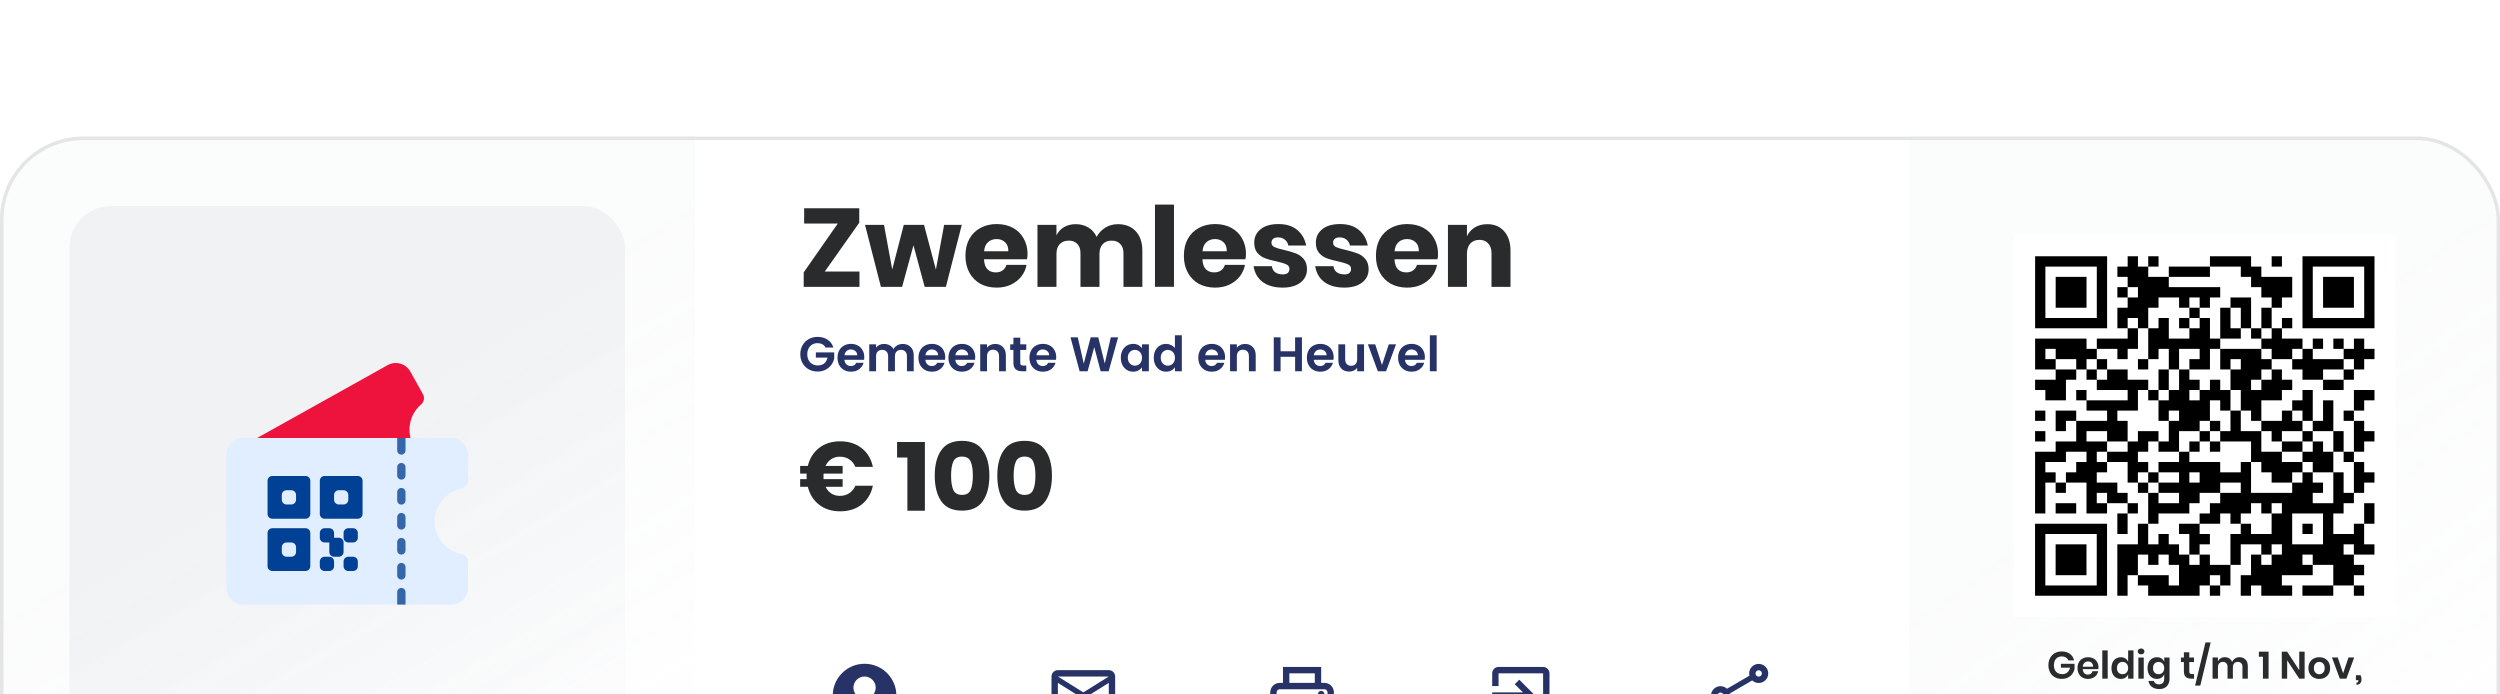 <?xml version="1.0" encoding="UTF-8" standalone="no"?>
<svg
   width="464"
   height="128.889"
   viewBox="0 0 464 128.889"
   fill="none"
   version="1.1"
   id="svg147"
   sodipodi:docname="aspects-3-2.svg"
   inkscape:version="1.1.2 (0a00cf5339, 2022-02-04)"
   xmlns:inkscape="http://www.inkscape.org/namespaces/inkscape"
   xmlns:sodipodi="http://sodipodi.sourceforge.net/DTD/sodipodi-0.dtd"
   xmlns="http://www.w3.org/2000/svg"
   xmlns:svg="http://www.w3.org/2000/svg">
  <sodipodi:namedview
     id="namedview149"
     pagecolor="#ffffff"
     bordercolor="#666666"
     borderopacity="1.0"
     inkscape:pageshadow="2"
     inkscape:pageopacity="0.0"
     inkscape:pagecheckerboard="0"
     showgrid="false"
     fit-margin-top="0"
     fit-margin-left="0"
     fit-margin-right="0"
     fit-margin-bottom="0"
     inkscape:zoom="0.80457612"
     inkscape:cx="84.516552"
     inkscape:cy="192.02658"
     inkscape:window-width="1920"
     inkscape:window-height="1017"
     inkscape:window-x="0"
     inkscape:window-y="0"
     inkscape:window-maximized="1"
     inkscape:current-layer="g82" />
  <g
     filter="url(#filter0_bd_2318_32341)"
     id="g86"
     transform="translate(-60,-35)">
    <g
       clip-path="url(#clip0_2318_32341)"
       id="g82">
      <rect
         x="60"
         y="35"
         width="464"
         height="128.889"
         rx="15.467"
         fill="#ffffff"
         fill-opacity="0.75"
         id="rect2" />
      <rect
         width="128.889"
         height="128.889"
         transform="translate(60,35)"
         fill="url(#paint0_linear_2318_32341)"
         id="rect4"
         x="0"
         y="0"
         style="fill:url(#paint0_linear_2318_32341)" />
      <rect
         width="128.889"
         height="128.889"
         transform="translate(60,35)"
         fill="#ffffff"
         fill-opacity="0.75"
         id="rect6"
         x="0"
         y="0" />
      <rect
         x="72.889"
         y="47.889"
         width="103.111"
         height="103.111"
         rx="7.733"
         fill="url(#paint1_linear_2318_32341)"
         id="rect8"
         style="fill:url(#paint1_linear_2318_32341)" />
      <path
         d="m 107.727,90.941 24.221,-13.521 c 0.716,-0.4 1.561,-0.498 2.35,-0.275 0.789,0.224 1.456,0.751 1.856,1.467 l 2.338,4.189 c 0.174,0.305 0.238,0.66 0.18,1.007 -0.058,0.346 -0.234,0.662 -0.498,0.893 -0.881,0.751 -1.534,1.733 -1.884,2.836 -0.351,1.103 -0.385,2.282 -0.099,3.403 l -0.155,2.319 h -28.598 z"
         fill="#ed133c"
         id="path10" />
      <path
         d="m 140.675,106.4 c 0,1.431 0.496,2.818 1.403,3.924 0.908,1.107 2.171,1.864 3.574,2.144 0.344,0.072 0.652,0.261 0.871,0.534 0.22,0.274 0.339,0.615 0.335,0.966 v 4.8 c 0,0.82 -0.326,1.606 -0.905,2.186 -0.58,0.58 -1.367,0.906 -2.187,0.906 h -38.647 c -0.82,0 -1.606,-0.326 -2.186,-0.906 -0.58,-0.58 -0.906,-1.366 -0.906,-2.186 V 94.033 c 0,-0.82 0.326,-1.606 0.906,-2.186 0.58,-0.58 1.366,-0.906 2.186,-0.906 h 38.647 c 0.82,0 1.607,0.326 2.187,0.906 0.579,0.58 0.905,1.366 0.905,2.186 v 4.8 c 0.004,0.351 -0.115,0.692 -0.335,0.965 -0.219,0.274 -0.527,0.463 -0.871,0.534 -1.403,0.279 -2.666,1.037 -3.574,2.143 -0.907,1.107 -1.403,2.493 -1.403,3.924 z"
         fill="#e0eeff"
         id="path12" />
      <path
         d="m 135.265,119.541 v 2.319 h -1.546 v -2.319 c 0,-0.205 0.081,-0.401 0.226,-0.546 0.145,-0.145 0.342,-0.227 0.547,-0.227 0.205,0 0.401,0.082 0.546,0.227 0.145,0.145 0.227,0.341 0.227,0.546 z"
         fill="#3367aa"
         id="path14" />
      <path
         d="m 134.492,114.13 c -0.205,0 -0.402,0.082 -0.547,0.227 -0.145,0.145 -0.226,0.341 -0.226,0.546 v 1.546 c 0,0.205 0.081,0.402 0.226,0.547 0.145,0.145 0.342,0.226 0.547,0.226 0.205,0 0.401,-0.081 0.546,-0.226 0.145,-0.145 0.227,-0.342 0.227,-0.547 v -1.546 c 0,-0.205 -0.082,-0.401 -0.227,-0.546 -0.145,-0.145 -0.341,-0.227 -0.546,-0.227 z"
         fill="#3367aa"
         id="path16" />
      <path
         d="m 134.492,109.493 c -0.205,0 -0.402,0.081 -0.547,0.226 -0.145,0.145 -0.226,0.342 -0.226,0.547 v 1.546 c 0,0.205 0.081,0.401 0.226,0.546 0.145,0.145 0.342,0.227 0.547,0.227 0.205,0 0.401,-0.082 0.546,-0.227 0.145,-0.145 0.227,-0.341 0.227,-0.546 v -1.546 c 0,-0.205 -0.082,-0.402 -0.227,-0.547 -0.145,-0.145 -0.341,-0.226 -0.546,-0.226 z"
         fill="#3367aa"
         id="path18" />
      <path
         d="m 134.492,104.855 c -0.205,0 -0.402,0.081 -0.547,0.226 -0.145,0.145 -0.226,0.342 -0.226,0.547 v 1.546 c 0,0.205 0.081,0.401 0.226,0.546 0.145,0.145 0.342,0.227 0.547,0.227 0.205,0 0.401,-0.082 0.546,-0.227 0.145,-0.145 0.227,-0.341 0.227,-0.546 v -1.546 c 0,-0.205 -0.082,-0.402 -0.227,-0.547 -0.145,-0.145 -0.341,-0.226 -0.546,-0.226 z"
         fill="#3367aa"
         id="path20" />
      <path
         d="m 134.492,100.217 c -0.205,0 -0.402,0.082 -0.547,0.227 -0.145,0.145 -0.226,0.341 -0.226,0.546 v 1.546 c 0,0.205 0.081,0.402 0.226,0.547 0.145,0.145 0.342,0.226 0.547,0.226 0.205,0 0.401,-0.081 0.546,-0.226 0.145,-0.145 0.227,-0.342 0.227,-0.547 v -1.546 c 0,-0.205 -0.082,-0.401 -0.227,-0.546 -0.145,-0.145 -0.341,-0.227 -0.546,-0.227 z"
         fill="#3367aa"
         id="path22" />
      <path
         d="m 134.492,95.579 c -0.205,0 -0.402,0.081 -0.547,0.226 -0.145,0.145 -0.226,0.342 -0.226,0.546 v 1.546 c 0,0.205 0.081,0.402 0.226,0.547 0.145,0.145 0.342,0.226 0.547,0.226 0.205,0 0.401,-0.081 0.546,-0.226 0.145,-0.145 0.227,-0.342 0.227,-0.547 v -1.546 c 0,-0.205 -0.082,-0.402 -0.227,-0.546 -0.145,-0.145 -0.341,-0.226 -0.546,-0.226 z"
         fill="#3367aa"
         id="path24" />
      <path
         d="m 135.265,90.942 v 2.319 c 0,0.205 -0.082,0.402 -0.227,0.547 -0.145,0.145 -0.341,0.226 -0.546,0.226 -0.205,0 -0.402,-0.081 -0.547,-0.226 -0.145,-0.145 -0.226,-0.342 -0.226,-0.547 v -2.319 z"
         fill="#3367aa"
         id="path26" />
      <path
         fill-rule="evenodd"
         clip-rule="evenodd"
         d="m 109.658,98.874 c 0,-0.487 0.395,-0.882 0.882,-0.882 h 6.171 c 0.487,0 0.882,0.395 0.882,0.882 v 6.172 c 0,0.487 -0.395,0.881 -0.882,0.881 h -6.171 c -0.487,0 -0.882,-0.394 -0.882,-0.881 z m 2.645,2.645 c 0,-0.487 0.395,-0.881 0.882,-0.881 h 0.881 c 0.487,0 0.882,0.394 0.882,0.881 v 0.882 c 0,0.487 -0.395,0.882 -0.882,0.882 h -0.881 c -0.487,0 -0.882,-0.395 -0.882,-0.882 z"
         fill="#004195"
         id="path28" />
      <path
         fill-rule="evenodd"
         clip-rule="evenodd"
         d="m 109.658,108.572 c 0,-0.487 0.395,-0.881 0.882,-0.881 h 6.171 c 0.487,0 0.882,0.394 0.882,0.881 v 6.172 c 0,0.487 -0.395,0.882 -0.882,0.882 h -6.171 c -0.487,0 -0.882,-0.395 -0.882,-0.882 z m 3.527,1.764 c -0.487,0 -0.882,0.394 -0.882,0.881 v 0.882 c 0,0.487 0.395,0.882 0.882,0.882 h 0.881 c 0.487,0 0.882,-0.395 0.882,-0.882 v -0.882 c 0,-0.487 -0.395,-0.881 -0.882,-0.881 z"
         fill="#004195"
         id="path30" />
      <path
         fill-rule="evenodd"
         clip-rule="evenodd"
         d="m 120.239,97.993 c -0.487,0 -0.882,0.395 -0.882,0.882 v 6.172 c 0,0.487 0.395,0.881 0.882,0.881 h 6.172 c 0.486,0 0.881,-0.394 0.881,-0.881 v -6.172 c 0,-0.487 -0.395,-0.882 -0.881,-0.882 z m 1.763,3.526 c 0,-0.487 0.395,-0.881 0.882,-0.881 h 0.882 c 0.487,0 0.881,0.394 0.881,0.881 v 0.882 c 0,0.487 -0.394,0.881 -0.881,0.881 h -0.882 c -0.487,0 -0.882,-0.394 -0.882,-0.881 z"
         fill="#004195"
         id="path32" />
      <path
         d="m 120.239,107.691 c -0.487,0 -0.882,0.394 -0.882,0.881 v 0.882 c 0,0.487 0.395,0.882 0.882,0.882 h 0.882 v 1.763 c 0,0.487 0.394,0.882 0.881,0.882 h 0.882 c 0.487,0 0.882,-0.395 0.882,-0.882 v -1.763 c 0,-0.487 -0.395,-0.882 -0.882,-0.882 h -0.882 v -0.882 c 0,-0.487 -0.394,-0.881 -0.881,-0.881 z"
         fill="#004195"
         id="path34" />
      <path
         d="m 120.239,112.981 c -0.487,0 -0.882,0.395 -0.882,0.882 v 0.881 c 0,0.487 0.395,0.882 0.882,0.882 h 0.882 c 0.487,0 0.881,-0.395 0.881,-0.882 v -0.881 c 0,-0.487 -0.394,-0.882 -0.881,-0.882 z"
         fill="#004195"
         id="path36" />
      <path
         d="m 123.766,108.572 c 0,-0.487 0.394,-0.882 0.881,-0.882 h 0.882 c 0.487,0 0.882,0.395 0.882,0.882 v 0.882 c 0,0.487 -0.395,0.881 -0.882,0.881 h -0.882 c -0.487,0 -0.881,-0.394 -0.881,-0.881 z"
         fill="#004195"
         id="path38" />
      <path
         d="m 124.647,112.981 c -0.487,0 -0.881,0.395 -0.881,0.882 v 0.881 c 0,0.487 0.394,0.882 0.881,0.882 h 0.882 c 0.487,0 0.882,-0.395 0.882,-0.882 v -0.881 c 0,-0.487 -0.395,-0.882 -0.882,-0.882 z"
         fill="#004195"
         id="path40" />
      <path
         d="m 213.086,60.043 h 6.434 v 2.846 H 209.167 V 60.208 l 6.331,-9.074 H 209.25 V 48.309 h 10.228 v 2.681 z m 25.422,-8.661 -2.949,11.507 h -3.939 l -2.083,-7.713 -2.104,7.713 h -3.938 l -2.949,-11.507 h 3.526 l 1.526,8.29 2.145,-8.29 h 3.753 l 2.207,8.311 1.526,-8.311 z m 12.207,5.444 c 0,0.289 -0.035,0.605 -0.104,0.949 h -7.98 c 0.041,0.866 0.261,1.492 0.66,1.877 0.398,0.371 0.907,0.557 1.526,0.557 0.522,0 0.955,-0.131 1.299,-0.392 0.343,-0.261 0.57,-0.598 0.68,-1.01 h 3.733 c -0.151,0.811 -0.481,1.54 -0.99,2.186 -0.509,0.632 -1.155,1.134 -1.938,1.505 -0.784,0.357 -1.657,0.536 -2.619,0.536 -1.128,0 -2.131,-0.234 -3.011,-0.701 -0.866,-0.481 -1.547,-1.169 -2.042,-2.062 -0.495,-0.894 -0.742,-1.938 -0.742,-3.135 0,-1.21 0.24,-2.255 0.721,-3.135 0.495,-0.894 1.183,-1.574 2.063,-2.042 0.88,-0.481 1.883,-0.722 3.011,-0.722 1.141,0 2.144,0.234 3.01,0.701 0.867,0.468 1.533,1.127 2.001,1.98 0.481,0.839 0.722,1.808 0.722,2.908 z m -3.568,-0.536 c 0.014,-0.756 -0.193,-1.32 -0.619,-1.691 -0.412,-0.385 -0.928,-0.577 -1.546,-0.577 -0.647,0 -1.183,0.192 -1.609,0.577 -0.426,0.385 -0.667,0.949 -0.722,1.691 z m 20.316,-5.032 c 1.416,0 2.529,0.44 3.34,1.32 0.812,0.866 1.217,2.076 1.217,3.63 v 6.682 h -3.506 v -6.269 c 0,-0.729 -0.199,-1.292 -0.598,-1.691 -0.385,-0.412 -0.914,-0.619 -1.588,-0.619 -0.701,0 -1.258,0.22 -1.67,0.66 -0.399,0.426 -0.598,1.031 -0.598,1.815 v 6.104 h -3.526 v -6.269 c 0,-0.729 -0.193,-1.292 -0.578,-1.691 -0.385,-0.412 -0.914,-0.619 -1.588,-0.619 -0.701,0 -1.258,0.213 -1.67,0.639 -0.413,0.426 -0.619,1.038 -0.619,1.835 v 6.104 h -3.526 V 51.382 h 3.526 v 1.959 c 0.303,-0.646 0.763,-1.155 1.382,-1.526 0.632,-0.371 1.368,-0.557 2.206,-0.557 0.88,0 1.657,0.206 2.331,0.619 0.673,0.399 1.182,0.976 1.526,1.732 0.399,-0.715 0.942,-1.285 1.629,-1.712 0.701,-0.426 1.471,-0.639 2.31,-0.639 z m 10.427,-3.63 v 15.26 h -3.527 V 47.629 Z m 13.364,9.197 c 0,0.289 -0.034,0.605 -0.103,0.949 h -7.981 c 0.041,0.866 0.261,1.492 0.66,1.877 0.399,0.371 0.907,0.557 1.526,0.557 0.523,0 0.956,-0.131 1.299,-0.392 0.344,-0.261 0.571,-0.598 0.681,-1.01 h 3.732 c -0.151,0.811 -0.481,1.54 -0.989,2.186 -0.509,0.632 -1.155,1.134 -1.939,1.505 -0.784,0.357 -1.657,0.536 -2.619,0.536 -1.127,0 -2.131,-0.234 -3.011,-0.701 -0.866,-0.481 -1.546,-1.169 -2.041,-2.062 -0.495,-0.894 -0.743,-1.938 -0.743,-3.135 0,-1.21 0.241,-2.255 0.722,-3.135 0.495,-0.894 1.182,-1.574 2.062,-2.042 0.88,-0.481 1.884,-0.722 3.011,-0.722 1.141,0 2.145,0.234 3.011,0.701 0.866,0.468 1.533,1.127 2,1.98 0.482,0.839 0.722,1.808 0.722,2.908 z m -3.568,-0.536 c 0.014,-0.756 -0.192,-1.32 -0.618,-1.691 -0.413,-0.385 -0.928,-0.577 -1.547,-0.577 -0.646,0 -1.182,0.192 -1.608,0.577 -0.427,0.385 -0.667,0.949 -0.722,1.691 z m 9.593,-5.052 c 1.457,0 2.619,0.364 3.485,1.093 0.88,0.729 1.43,1.691 1.65,2.887 h -3.3 c -0.096,-0.468 -0.316,-0.832 -0.66,-1.093 -0.33,-0.275 -0.749,-0.412 -1.258,-0.412 -0.399,0 -0.701,0.089 -0.907,0.268 -0.206,0.165 -0.31,0.406 -0.31,0.722 0,0.357 0.186,0.625 0.557,0.804 0.385,0.179 0.983,0.357 1.794,0.536 0.88,0.206 1.602,0.419 2.166,0.639 0.563,0.206 1.051,0.55 1.464,1.031 0.412,0.481 0.619,1.127 0.619,1.938 0,0.66 -0.179,1.244 -0.537,1.753 -0.357,0.509 -0.873,0.907 -1.546,1.196 -0.674,0.289 -1.471,0.433 -2.392,0.433 -1.554,0 -2.798,-0.344 -3.733,-1.031 -0.935,-0.687 -1.505,-1.67 -1.712,-2.949 h 3.403 c 0.055,0.495 0.261,0.873 0.619,1.134 0.371,0.261 0.845,0.392 1.423,0.392 0.398,0 0.701,-0.089 0.907,-0.268 0.206,-0.192 0.309,-0.44 0.309,-0.742 0,-0.399 -0.192,-0.68 -0.577,-0.846 -0.371,-0.179 -0.983,-0.364 -1.836,-0.557 -0.852,-0.179 -1.553,-0.371 -2.103,-0.577 -0.55,-0.206 -1.024,-0.536 -1.423,-0.99 -0.399,-0.467 -0.598,-1.1 -0.598,-1.897 0,-1.031 0.392,-1.863 1.176,-2.495 0.783,-0.646 1.89,-0.969 3.32,-0.969 z m 11.439,0 c 1.457,0 2.619,0.364 3.485,1.093 0.88,0.729 1.43,1.691 1.65,2.887 h -3.3 c -0.096,-0.468 -0.316,-0.832 -0.66,-1.093 -0.33,-0.275 -0.749,-0.412 -1.258,-0.412 -0.399,0 -0.701,0.089 -0.907,0.268 -0.207,0.165 -0.31,0.406 -0.31,0.722 0,0.357 0.186,0.625 0.557,0.804 0.385,0.179 0.983,0.357 1.794,0.536 0.88,0.206 1.602,0.419 2.166,0.639 0.563,0.206 1.051,0.55 1.464,1.031 0.412,0.481 0.618,1.127 0.618,1.938 0,0.66 -0.178,1.244 -0.536,1.753 -0.357,0.509 -0.873,0.907 -1.546,1.196 -0.674,0.289 -1.471,0.433 -2.393,0.433 -1.553,0 -2.797,-0.344 -3.732,-1.031 -0.935,-0.687 -1.506,-1.67 -1.712,-2.949 h 3.403 c 0.055,0.495 0.261,0.873 0.619,1.134 0.371,0.261 0.845,0.392 1.422,0.392 0.399,0 0.702,-0.089 0.908,-0.268 0.206,-0.192 0.309,-0.44 0.309,-0.742 0,-0.399 -0.192,-0.68 -0.577,-0.846 -0.371,-0.179 -0.983,-0.364 -1.836,-0.557 -0.852,-0.179 -1.553,-0.371 -2.103,-0.577 -0.55,-0.206 -1.024,-0.536 -1.423,-0.99 -0.399,-0.467 -0.598,-1.1 -0.598,-1.897 0,-1.031 0.392,-1.863 1.175,-2.495 0.784,-0.646 1.891,-0.969 3.321,-0.969 z M 326.9,56.826 c 0,0.289 -0.034,0.605 -0.103,0.949 h -7.981 c 0.041,0.866 0.261,1.492 0.66,1.877 0.399,0.371 0.907,0.557 1.526,0.557 0.522,0 0.955,-0.131 1.299,-0.392 0.344,-0.261 0.571,-0.598 0.681,-1.01 h 3.732 c -0.151,0.811 -0.481,1.54 -0.99,2.186 -0.508,0.632 -1.154,1.134 -1.938,1.505 -0.784,0.357 -1.657,0.536 -2.619,0.536 -1.127,0 -2.131,-0.234 -3.011,-0.701 -0.866,-0.481 -1.547,-1.169 -2.042,-2.062 -0.494,-0.894 -0.742,-1.938 -0.742,-3.135 0,-1.21 0.241,-2.255 0.722,-3.135 0.495,-0.894 1.182,-1.574 2.062,-2.042 0.88,-0.481 1.884,-0.722 3.011,-0.722 1.141,0 2.145,0.234 3.011,0.701 0.866,0.468 1.533,1.127 2,1.98 0.481,0.839 0.722,1.808 0.722,2.908 z m -3.568,-0.536 c 0.014,-0.756 -0.192,-1.32 -0.618,-1.691 -0.413,-0.385 -0.928,-0.577 -1.547,-0.577 -0.646,0 -1.182,0.192 -1.609,0.577 -0.426,0.385 -0.666,0.949 -0.721,1.691 z m 12.706,-5.032 c 1.32,0 2.365,0.44 3.135,1.32 0.784,0.88 1.176,2.09 1.176,3.63 v 6.682 h -3.527 v -6.269 c 0,-0.77 -0.206,-1.368 -0.619,-1.794 -0.398,-0.44 -0.934,-0.66 -1.608,-0.66 -0.715,0 -1.286,0.227 -1.712,0.681 -0.412,0.454 -0.618,1.1 -0.618,1.938 v 6.104 h -3.527 V 51.382 h 3.527 v 2.103 c 0.33,-0.687 0.818,-1.23 1.464,-1.629 0.66,-0.399 1.43,-0.598 2.309,-0.598 z"
         fill="#2a2b2d"
         id="path42" />
      <path
         d="m 213.226,74.153 c -0.144,-0.265 -0.343,-0.466 -0.595,-0.605 -0.253,-0.138 -0.548,-0.207 -0.885,-0.207 -0.372,0 -0.703,0.084 -0.992,0.253 -0.289,0.168 -0.514,0.409 -0.677,0.722 -0.162,0.313 -0.243,0.674 -0.243,1.083 0,0.421 0.081,0.788 0.243,1.101 0.169,0.313 0.4,0.553 0.695,0.722 0.295,0.168 0.638,0.253 1.029,0.253 0.481,0 0.875,-0.126 1.181,-0.379 0.307,-0.259 0.509,-0.617 0.605,-1.074 h -2.165 V 75.055 h 3.41 v 1.101 c -0.084,0.439 -0.265,0.845 -0.541,1.218 -0.277,0.373 -0.635,0.674 -1.074,0.902 -0.433,0.223 -0.92,0.334 -1.462,0.334 -0.607,0 -1.157,-0.135 -1.651,-0.406 -0.487,-0.277 -0.872,-0.659 -1.154,-1.146 -0.277,-0.487 -0.415,-1.041 -0.415,-1.66 0,-0.62 0.138,-1.173 0.415,-1.66 0.282,-0.493 0.667,-0.875 1.154,-1.146 0.494,-0.277 1.041,-0.415 1.642,-0.415 0.71,0 1.327,0.174 1.85,0.523 0.523,0.343 0.884,0.827 1.083,1.452 z m 7.187,1.796 c 0,0.18 -0.012,0.343 -0.036,0.487 h -3.654 c 0.03,0.361 0.156,0.643 0.379,0.848 0.222,0.204 0.496,0.307 0.821,0.307 0.469,0 0.803,-0.202 1.001,-0.605 h 1.363 c -0.145,0.481 -0.421,0.878 -0.83,1.191 -0.409,0.307 -0.912,0.46 -1.507,0.46 -0.481,0 -0.914,-0.105 -1.299,-0.316 -0.379,-0.216 -0.677,-0.52 -0.893,-0.911 -0.211,-0.391 -0.316,-0.842 -0.316,-1.353 0,-0.517 0.105,-0.971 0.316,-1.362 0.21,-0.391 0.505,-0.692 0.884,-0.902 0.379,-0.21 0.815,-0.316 1.308,-0.316 0.475,0 0.899,0.102 1.272,0.307 0.379,0.204 0.671,0.496 0.875,0.875 0.211,0.373 0.316,0.803 0.316,1.29 z m -1.308,-0.361 c -0.006,-0.325 -0.124,-0.584 -0.352,-0.776 -0.229,-0.199 -0.508,-0.298 -0.839,-0.298 -0.313,0 -0.578,0.096 -0.794,0.289 -0.211,0.186 -0.34,0.448 -0.388,0.785 z m 8.437,-2.102 c 0.614,0 1.107,0.19 1.48,0.568 0.379,0.373 0.568,0.896 0.568,1.57 v 2.932 h -1.263 v -2.761 c 0,-0.391 -0.099,-0.689 -0.298,-0.893 -0.198,-0.21 -0.469,-0.316 -0.812,-0.316 -0.342,0 -0.616,0.105 -0.821,0.316 -0.198,0.204 -0.297,0.502 -0.297,0.893 v 2.761 h -1.263 v -2.761 c 0,-0.391 -0.1,-0.689 -0.298,-0.893 -0.199,-0.21 -0.469,-0.316 -0.812,-0.316 -0.349,0 -0.626,0.105 -0.83,0.316 -0.199,0.204 -0.298,0.502 -0.298,0.893 v 2.761 h -1.263 v -4.998 h 1.263 v 0.605 c 0.162,-0.211 0.37,-0.376 0.623,-0.496 0.258,-0.12 0.541,-0.18 0.848,-0.18 0.391,0 0.739,0.084 1.046,0.253 0.307,0.162 0.545,0.397 0.713,0.704 0.162,-0.289 0.397,-0.52 0.704,-0.695 0.313,-0.174 0.649,-0.262 1.01,-0.262 z m 7.893,2.463 c 0,0.18 -0.012,0.343 -0.036,0.487 h -3.654 c 0.03,0.361 0.157,0.643 0.379,0.848 0.223,0.204 0.496,0.307 0.821,0.307 0.469,0 0.803,-0.202 1.002,-0.605 h 1.362 c -0.144,0.481 -0.421,0.878 -0.83,1.191 -0.409,0.307 -0.911,0.46 -1.507,0.46 -0.481,0 -0.914,-0.105 -1.299,-0.316 -0.379,-0.216 -0.677,-0.52 -0.893,-0.911 -0.211,-0.391 -0.316,-0.842 -0.316,-1.353 0,-0.517 0.105,-0.971 0.316,-1.362 0.21,-0.391 0.505,-0.692 0.884,-0.902 0.379,-0.21 0.815,-0.316 1.308,-0.316 0.475,0 0.899,0.102 1.272,0.307 0.379,0.204 0.671,0.496 0.876,0.875 0.21,0.373 0.315,0.803 0.315,1.29 z m -1.308,-0.361 c -0.006,-0.325 -0.123,-0.584 -0.352,-0.776 -0.228,-0.199 -0.508,-0.298 -0.839,-0.298 -0.313,0 -0.577,0.096 -0.794,0.289 -0.21,0.186 -0.34,0.448 -0.388,0.785 z m 6.877,0.361 c 0,0.18 -0.012,0.343 -0.036,0.487 h -3.654 c 0.03,0.361 0.156,0.643 0.379,0.848 0.222,0.204 0.496,0.307 0.821,0.307 0.469,0 0.803,-0.202 1.001,-0.605 h 1.362 c -0.144,0.481 -0.421,0.878 -0.83,1.191 -0.409,0.307 -0.911,0.46 -1.506,0.46 -0.482,0 -0.915,-0.105 -1.3,-0.316 -0.378,-0.216 -0.676,-0.52 -0.893,-0.911 -0.21,-0.391 -0.316,-0.842 -0.316,-1.353 0,-0.517 0.106,-0.971 0.316,-1.362 0.211,-0.391 0.506,-0.692 0.884,-0.902 0.379,-0.21 0.815,-0.316 1.309,-0.316 0.475,0 0.899,0.102 1.272,0.307 0.379,0.204 0.67,0.496 0.875,0.875 0.21,0.373 0.316,0.803 0.316,1.29 z m -1.308,-0.361 c -0.007,-0.325 -0.124,-0.584 -0.352,-0.776 -0.229,-0.199 -0.509,-0.298 -0.839,-0.298 -0.313,0 -0.578,0.096 -0.794,0.289 -0.211,0.186 -0.34,0.448 -0.388,0.785 z m 5,-2.102 c 0.595,0 1.076,0.19 1.443,0.568 0.367,0.373 0.55,0.896 0.55,1.57 v 2.932 h -1.263 v -2.761 c 0,-0.397 -0.099,-0.701 -0.297,-0.911 -0.199,-0.216 -0.47,-0.325 -0.812,-0.325 -0.349,0 -0.626,0.108 -0.83,0.325 -0.199,0.21 -0.298,0.514 -0.298,0.911 v 2.761 h -1.263 v -4.998 h 1.263 v 0.623 c 0.168,-0.216 0.382,-0.385 0.64,-0.505 0.265,-0.126 0.554,-0.19 0.867,-0.19 z m 4.665,1.11 v 2.418 c 0,0.168 0.039,0.292 0.117,0.37 0.085,0.072 0.223,0.108 0.416,0.108 h 0.586 v 1.065 h -0.794 c -1.065,0 -1.597,-0.517 -1.597,-1.552 v -2.409 h -0.595 v -1.038 h 0.595 v -1.236 h 1.272 v 1.236 h 1.119 v 1.038 z m 6.674,1.353 c 0,0.18 -0.012,0.343 -0.036,0.487 h -3.654 c 0.03,0.361 0.156,0.643 0.379,0.848 0.222,0.204 0.496,0.307 0.821,0.307 0.469,0 0.803,-0.202 1.001,-0.605 h 1.363 c -0.145,0.481 -0.421,0.878 -0.83,1.191 -0.409,0.307 -0.912,0.46 -1.507,0.46 -0.481,0 -0.914,-0.105 -1.299,-0.316 -0.379,-0.216 -0.677,-0.52 -0.894,-0.911 -0.21,-0.391 -0.315,-0.842 -0.315,-1.353 0,-0.517 0.105,-0.971 0.315,-1.362 0.211,-0.391 0.506,-0.692 0.885,-0.902 0.379,-0.21 0.815,-0.316 1.308,-0.316 0.475,0 0.899,0.102 1.272,0.307 0.379,0.204 0.671,0.496 0.875,0.875 0.211,0.373 0.316,0.803 0.316,1.29 z m -1.308,-0.361 c -0.006,-0.325 -0.124,-0.584 -0.352,-0.776 -0.229,-0.199 -0.508,-0.298 -0.839,-0.298 -0.313,0 -0.578,0.096 -0.794,0.289 -0.211,0.186 -0.34,0.448 -0.388,0.785 z m 12.797,-3.329 -1.759,6.298 h -1.489 l -1.182,-4.484 -1.236,4.484 -1.479,0.009 -1.696,-6.306 h 1.353 l 1.11,4.89 1.281,-4.89 h 1.407 l 1.209,4.863 1.119,-4.863 z m 0.5,3.78 c 0,-0.505 0.1,-0.953 0.298,-1.344 0.205,-0.391 0.478,-0.692 0.821,-0.902 0.349,-0.21 0.737,-0.316 1.164,-0.316 0.373,0 0.698,0.075 0.974,0.226 0.283,0.15 0.509,0.34 0.677,0.568 v -0.713 h 1.272 v 4.998 h -1.272 v -0.731 c -0.162,0.235 -0.388,0.43 -0.677,0.586 -0.282,0.15 -0.61,0.226 -0.983,0.226 -0.421,0 -0.806,-0.108 -1.155,-0.325 -0.343,-0.217 -0.616,-0.52 -0.821,-0.911 -0.198,-0.397 -0.298,-0.851 -0.298,-1.362 z m 3.934,0.018 c 0,-0.307 -0.06,-0.568 -0.18,-0.785 -0.121,-0.223 -0.283,-0.391 -0.488,-0.505 -0.204,-0.12 -0.424,-0.18 -0.658,-0.18 -0.235,0 -0.451,0.057 -0.65,0.171 -0.198,0.114 -0.361,0.283 -0.487,0.505 -0.12,0.216 -0.18,0.475 -0.18,0.776 0,0.301 0.06,0.565 0.18,0.794 0.126,0.223 0.289,0.394 0.487,0.514 0.205,0.12 0.421,0.18 0.65,0.18 0.234,0 0.454,-0.057 0.658,-0.171 0.205,-0.12 0.367,-0.289 0.488,-0.505 0.12,-0.223 0.18,-0.487 0.18,-0.794 z m 2.181,-0.018 c 0,-0.505 0.099,-0.953 0.298,-1.344 0.204,-0.391 0.481,-0.692 0.83,-0.902 0.349,-0.21 0.737,-0.316 1.164,-0.316 0.324,0 0.634,0.072 0.929,0.216 0.295,0.138 0.529,0.325 0.704,0.559 v -2.373 h 1.281 v 6.676 h -1.281 v -0.74 c -0.157,0.247 -0.376,0.445 -0.659,0.595 -0.283,0.15 -0.61,0.226 -0.983,0.226 -0.421,0 -0.806,-0.108 -1.155,-0.325 -0.349,-0.217 -0.626,-0.52 -0.83,-0.911 -0.199,-0.397 -0.298,-0.851 -0.298,-1.362 z m 3.934,0.018 c 0,-0.307 -0.06,-0.568 -0.181,-0.785 -0.12,-0.223 -0.282,-0.391 -0.487,-0.505 -0.204,-0.12 -0.424,-0.18 -0.659,-0.18 -0.234,0 -0.451,0.057 -0.649,0.171 -0.199,0.114 -0.361,0.283 -0.487,0.505 -0.121,0.216 -0.181,0.475 -0.181,0.776 0,0.301 0.06,0.565 0.181,0.794 0.126,0.223 0.288,0.394 0.487,0.514 0.204,0.12 0.421,0.18 0.649,0.18 0.235,0 0.455,-0.057 0.659,-0.171 0.205,-0.12 0.367,-0.289 0.487,-0.505 0.121,-0.223 0.181,-0.487 0.181,-0.794 z m 9.302,-0.108 c 0,0.18 -0.012,0.343 -0.036,0.487 h -3.654 c 0.03,0.361 0.156,0.643 0.379,0.848 0.222,0.204 0.496,0.307 0.821,0.307 0.469,0 0.803,-0.202 1.001,-0.605 h 1.362 c -0.144,0.481 -0.421,0.878 -0.83,1.191 -0.409,0.307 -0.911,0.46 -1.506,0.46 -0.481,0 -0.915,-0.105 -1.3,-0.316 -0.378,-0.216 -0.676,-0.52 -0.893,-0.911 -0.21,-0.391 -0.315,-0.842 -0.315,-1.353 0,-0.517 0.105,-0.971 0.315,-1.362 0.211,-0.391 0.506,-0.692 0.884,-0.902 0.379,-0.21 0.815,-0.316 1.309,-0.316 0.475,0 0.899,0.102 1.272,0.307 0.379,0.204 0.67,0.496 0.875,0.875 0.21,0.373 0.316,0.803 0.316,1.29 z m -1.308,-0.361 c -0.006,-0.325 -0.124,-0.584 -0.352,-0.776 -0.229,-0.199 -0.509,-0.298 -0.839,-0.298 -0.313,0 -0.578,0.096 -0.794,0.289 -0.211,0.186 -0.34,0.448 -0.388,0.785 z m 5,-2.102 c 0.595,0 1.076,0.19 1.443,0.568 0.367,0.373 0.55,0.896 0.55,1.57 v 2.932 h -1.263 v -2.761 c 0,-0.397 -0.099,-0.701 -0.297,-0.911 -0.199,-0.216 -0.47,-0.325 -0.812,-0.325 -0.349,0 -0.626,0.108 -0.83,0.325 -0.199,0.21 -0.298,0.514 -0.298,0.911 v 2.761 h -1.263 v -4.998 h 1.263 v 0.623 c 0.168,-0.216 0.382,-0.385 0.64,-0.505 0.265,-0.126 0.554,-0.19 0.867,-0.19 z m 10.568,-1.227 v 6.298 h -1.263 V 75.876 h -2.697 v 2.68 h -1.264 v -6.298 h 1.264 v 2.589 h 2.697 v -2.589 z m 5.89,3.69 c 0,0.18 -0.012,0.343 -0.036,0.487 h -3.654 c 0.03,0.361 0.156,0.643 0.379,0.848 0.222,0.204 0.496,0.307 0.821,0.307 0.469,0 0.803,-0.202 1.001,-0.605 h 1.363 c -0.145,0.481 -0.421,0.878 -0.83,1.191 -0.409,0.307 -0.912,0.46 -1.507,0.46 -0.481,0 -0.914,-0.105 -1.299,-0.316 -0.379,-0.216 -0.677,-0.52 -0.894,-0.911 -0.21,-0.391 -0.315,-0.842 -0.315,-1.353 0,-0.517 0.105,-0.971 0.315,-1.362 0.211,-0.391 0.506,-0.692 0.885,-0.902 0.379,-0.21 0.815,-0.316 1.308,-0.316 0.475,0 0.899,0.102 1.272,0.307 0.379,0.204 0.671,0.496 0.875,0.875 0.211,0.373 0.316,0.803 0.316,1.29 z m -1.308,-0.361 c -0.006,-0.325 -0.124,-0.584 -0.352,-0.776 -0.229,-0.199 -0.508,-0.298 -0.839,-0.298 -0.313,0 -0.578,0.096 -0.794,0.289 -0.211,0.186 -0.34,0.448 -0.388,0.785 z m 6.949,-2.03 v 4.998 h -1.273 V 77.924 c -0.162,0.217 -0.376,0.388 -0.64,0.514 -0.259,0.12 -0.542,0.18 -0.848,0.18 -0.391,0 -0.737,-0.081 -1.038,-0.244 -0.301,-0.168 -0.538,-0.412 -0.713,-0.731 -0.168,-0.325 -0.252,-0.71 -0.252,-1.155 v -2.932 h 1.263 v 2.752 c 0,0.397 0.099,0.704 0.298,0.92 0.198,0.21 0.469,0.316 0.812,0.316 0.349,0 0.622,-0.105 0.821,-0.316 0.198,-0.216 0.297,-0.523 0.297,-0.92 v -2.752 z m 3.33,3.834 1.263,-3.834 h 1.344 l -1.849,4.998 h -1.534 l -1.841,-4.998 h 1.354 z m 7.963,-1.444 c 0,0.18 -0.012,0.343 -0.036,0.487 h -3.654 c 0.03,0.361 0.157,0.643 0.379,0.848 0.223,0.204 0.496,0.307 0.821,0.307 0.469,0 0.803,-0.202 1.002,-0.605 h 1.362 c -0.144,0.481 -0.421,0.878 -0.83,1.191 -0.409,0.307 -0.911,0.46 -1.507,0.46 -0.481,0 -0.914,-0.105 -1.299,-0.316 -0.379,-0.216 -0.677,-0.52 -0.893,-0.911 -0.211,-0.391 -0.316,-0.842 -0.316,-1.353 0,-0.517 0.105,-0.971 0.316,-1.362 0.21,-0.391 0.505,-0.692 0.884,-0.902 0.379,-0.21 0.815,-0.316 1.308,-0.316 0.475,0 0.899,0.102 1.272,0.307 0.379,0.204 0.671,0.496 0.875,0.875 0.211,0.373 0.316,0.803 0.316,1.29 z m -1.308,-0.361 c -0.006,-0.325 -0.123,-0.584 -0.352,-0.776 -0.228,-0.199 -0.508,-0.298 -0.839,-0.298 -0.313,0 -0.577,0.096 -0.794,0.289 -0.21,0.186 -0.34,0.448 -0.388,0.785 z m 3.493,-3.708 v 6.676 h -1.263 v -6.676 z"
         fill="#273266"
         id="path44" />
      <path
         d="m 215.87,101.684 c 0.685,0 1.275,-0.169 1.768,-0.506 0.505,-0.336 0.878,-0.794 1.119,-1.371 h 3.248 c -0.301,1.444 -0.987,2.598 -2.057,3.465 -1.071,0.854 -2.412,1.281 -4.024,1.281 -1.54,0 -2.839,-0.409 -3.898,-1.227 -1.046,-0.818 -1.744,-1.925 -2.093,-3.32 h -1.426 V 98.58 h 1.209 c -0.012,-0.12 -0.018,-0.295 -0.018,-0.523 0,-0.229 0.006,-0.397 0.018,-0.505 h -1.209 V 96.126 h 1.426 c 0.349,-1.407 1.047,-2.52 2.093,-3.338 1.059,-0.818 2.358,-1.227 3.898,-1.227 1.612,0 2.953,0.427 4.024,1.281 1.07,0.854 1.756,2.009 2.057,3.465 h -3.248 c -0.241,-0.589 -0.614,-1.053 -1.119,-1.389 -0.493,-0.337 -1.083,-0.505 -1.768,-0.505 -0.59,0 -1.119,0.15 -1.588,0.451 -0.457,0.301 -0.812,0.722 -1.065,1.263 h 3.176 v 1.425 h -3.537 c -0.012,0.108 -0.018,0.277 -0.018,0.505 0,0.241 0.006,0.415 0.018,0.523 h 3.537 v 1.426 h -3.158 c 0.253,0.529 0.608,0.944 1.065,1.245 0.457,0.288 0.98,0.433 1.57,0.433 z m 10.627,-7.11 V 91.687 h 5.161 v 12.757 h -3.248 v -9.87 z m 8.2,8.102 c -0.806,-1.167 -1.209,-2.749 -1.209,-4.746 0,-1.985 0.403,-3.555 1.209,-4.71 0.806,-1.167 2.093,-1.75 3.862,-1.75 1.756,0 3.037,0.583 3.843,1.75 0.818,1.155 1.227,2.725 1.227,4.71 0,1.997 -0.409,3.579 -1.227,4.746 -0.806,1.167 -2.087,1.75 -3.843,1.75 -1.769,0 -3.056,-0.583 -3.862,-1.75 z m 5.45,-2.093 c 0.276,-0.626 0.415,-1.51 0.415,-2.653 0,-1.143 -0.139,-2.015 -0.415,-2.616 -0.265,-0.614 -0.794,-0.92 -1.588,-0.92 -0.806,0 -1.348,0.307 -1.624,0.92 -0.277,0.614 -0.415,1.486 -0.415,2.616 0,1.143 0.138,2.027 0.415,2.653 0.276,0.613 0.818,0.92 1.624,0.92 0.794,0 1.323,-0.307 1.588,-0.92 z m 6.163,2.093 c -0.806,-1.167 -1.209,-2.749 -1.209,-4.746 0,-1.985 0.403,-3.555 1.209,-4.71 0.806,-1.167 2.093,-1.75 3.861,-1.75 1.757,0 3.038,0.583 3.844,1.75 0.818,1.155 1.227,2.725 1.227,4.71 0,1.997 -0.409,3.579 -1.227,4.746 -0.806,1.167 -2.087,1.75 -3.844,1.75 -1.768,0 -3.055,-0.583 -3.861,-1.75 z m 5.449,-2.093 c 0.277,-0.626 0.415,-1.51 0.415,-2.653 0,-1.143 -0.138,-2.015 -0.415,-2.616 -0.265,-0.614 -0.794,-0.92 -1.588,-0.92 -0.806,0 -1.347,0.307 -1.624,0.92 -0.276,0.614 -0.415,1.486 -0.415,2.616 0,1.143 0.139,2.027 0.415,2.653 0.277,0.613 0.818,0.92 1.624,0.92 0.794,0 1.323,-0.307 1.588,-0.92 z"
         fill="#2a2b2d"
         id="path46" />
      <rect
         x="208.219"
         y="126.511"
         width="24.489"
         height="24.489"
         rx="12.244"
         fill="#ffffff"
         id="rect48" />
      <g
         clip-path="url(#clip1_2318_32341)"
         id="g52">
        <path
           d="m 220.464,132.848 c -3.261,0 -5.907,2.647 -5.907,5.908 0,3.26 2.646,5.907 5.907,5.907 3.261,0 5.907,-2.647 5.907,-5.907 0,-3.261 -2.646,-5.908 -5.907,-5.908 z m 0,2.363 c 1.14,0 2.068,0.928 2.068,2.068 0,1.14 -0.928,2.067 -2.068,2.067 -1.14,0 -2.068,-0.927 -2.068,-2.067 0,-1.14 0.928,-2.068 2.068,-2.068 z m 0,8.271 c -1.199,0 -2.617,-0.485 -3.627,-1.702 0.998,-0.78 2.257,-1.252 3.627,-1.252 1.371,0 2.629,0.472 3.627,1.252 -1.01,1.217 -2.428,1.702 -3.627,1.702 z"
           fill="#273266"
           id="path50" />
      </g>
      <rect
         x="248.82"
         y="126.511"
         width="24.489"
         height="24.489"
         rx="12.244"
         fill="#ffffff"
         id="rect54" />
      <path
         fill-rule="evenodd"
         clip-rule="evenodd"
         d="m 266.973,135.211 c 0,-0.65 -0.532,-1.181 -1.181,-1.181 h -9.452 c -0.65,0 -1.182,0.531 -1.182,1.181 v 7.089 c 0,0.65 0.532,1.181 1.182,1.181 h 9.452 c 0.649,0 1.181,-0.531 1.181,-1.181 z m -1.181,0 -4.726,2.948 -4.726,-2.948 z m -4.726,4.135 -4.726,-2.953 v 5.907 h 9.452 v -5.907 z"
         fill="#273266"
         id="path56" />
      <rect
         x="289.42"
         y="126.511"
         width="24.489"
         height="24.489"
         rx="12.244"
         fill="#ffffff"
         id="rect58" />
      <path
         fill-rule="evenodd"
         clip-rule="evenodd"
         d="m 305.8,136.393 h -0.59 v -2.954 h -7.089 v 2.954 h -0.591 c -0.981,0 -1.772,0.791 -1.772,1.772 v 3.544 h 2.363 v 2.363 h 7.089 v -2.363 h 2.363 v -3.544 c 0,-0.981 -0.792,-1.772 -1.773,-1.772 z m -6.498,-1.773 h 4.726 v 1.773 h -4.726 z m 4.726,8.271 v -1.182 -1.181 h -4.726 v 2.363 z m 1.182,-2.363 v -1.182 h -7.089 v 1.182 h -1.181 v -2.363 c 0,-0.325 0.266,-0.591 0.59,-0.591 h 8.271 c 0.325,0 0.591,0.266 0.591,0.591 v 2.363 z m -0.591,-2.068 c 0,-0.326 0.264,-0.591 0.591,-0.591 0.326,0 0.59,0.265 0.59,0.591 0,0.326 -0.264,0.591 -0.59,0.591 -0.327,0 -0.591,-0.265 -0.591,-0.591 z"
         fill="#273266"
         id="path60" />
      <rect
         x="330.021"
         y="126.511"
         width="24.489"
         height="24.489"
         rx="12.244"
         fill="#ffffff"
         id="rect62" />
      <path
         fill-rule="evenodd"
         clip-rule="evenodd"
         d="m 338.133,133.439 h 8.27 c 0.65,0 1.182,0.532 1.182,1.181 v 8.271 c 0,0.65 -0.532,1.181 -1.182,1.181 h -8.27 c -0.656,0 -1.182,-0.531 -1.182,-1.181 v -2.363 h 1.182 v 2.363 h 8.27 v -8.271 h -8.27 v 2.363 h -1.182 v -2.363 c 0,-0.649 0.526,-1.181 1.182,-1.181 z m 3.839,8.27 -0.832,-0.833 1.524,-1.53 h -5.713 v -1.181 h 5.713 l -1.524,-1.53 0.832,-0.833 2.954,2.954 z"
         fill="#273266"
         id="path64" />
      <rect
         x="370.623"
         y="126.511"
         width="24.489"
         height="24.489"
         rx="12.244"
         fill="#ffffff"
         id="rect66" />
      <path
         fill-rule="evenodd"
         clip-rule="evenodd"
         d="m 385.256,141.644 c 0.307,-0.277 0.709,-0.455 1.158,-0.455 0.951,0 1.725,0.774 1.725,1.725 0,0.951 -0.774,1.725 -1.725,1.725 -0.951,0 -1.725,-0.774 -1.725,-1.725 0,-0.13 0.018,-0.26 0.047,-0.384 l -4.206,-2.457 c -0.319,0.295 -0.738,0.478 -1.205,0.478 -0.981,0 -1.772,-0.791 -1.772,-1.772 0,-0.98 0.791,-1.772 1.772,-1.772 0.467,0 0.886,0.183 1.205,0.478 l 4.165,-2.427 c -0.03,-0.136 -0.053,-0.272 -0.053,-0.414 0,-0.981 0.791,-1.772 1.772,-1.772 0.98,0 1.772,0.791 1.772,1.772 0,0.981 -0.792,1.772 -1.772,1.772 -0.467,0 -0.886,-0.183 -1.205,-0.478 l -4.165,2.428 c 0.03,0.136 0.053,0.271 0.053,0.413 0,0.142 -0.023,0.278 -0.053,0.414 z m 1.749,-7 c 0,-0.325 -0.266,-0.591 -0.591,-0.591 -0.325,0 -0.59,0.266 -0.59,0.591 0,0.325 0.265,0.591 0.59,0.591 0.325,0 0.591,-0.266 0.591,-0.591 z m -7.68,4.726 c -0.325,0 -0.59,-0.266 -0.59,-0.591 0,-0.325 0.265,-0.591 0.59,-0.591 0.325,0 0.591,0.266 0.591,0.591 0,0.325 -0.266,0.591 -0.591,0.591 z m 6.499,3.556 c 0,0.325 0.265,0.591 0.59,0.591 0.325,0 0.591,-0.266 0.591,-0.591 0,-0.325 -0.266,-0.591 -0.591,-0.591 -0.325,0 -0.59,0.266 -0.59,0.591 z"
         fill="#273266"
         id="path68" />
      <rect
         width="109.556"
         height="128.889"
         transform="translate(414.445,35)"
         fill="url(#paint2_linear_2318_32341)"
         id="rect70"
         x="0"
         y="0"
         style="fill:url(#paint2_linear_2318_32341)" />
      <rect
         width="109.556"
         height="128.889"
         transform="translate(414.445,35)"
         fill="#ffffff"
         fill-opacity="0.75"
         id="rect72"
         x="0"
         y="0" />
      <g
         filter="url(#filter1_d_2318_32341)"
         id="g78">
        <rect
           width="70.889"
           height="70.889"
           transform="translate(433.779,53.278)"
           fill="#ffffff"
           id="rect74"
           x="0"
           y="0" />
        <path
           fill-rule="evenodd"
           clip-rule="evenodd"
           d="m 437.717,57.218 h 1.907 v 1.91 h -1.907 z m 1.907,0 h 1.911 v 1.91 h -1.911 z m 1.911,0 h 1.908 v 1.91 h -1.908 z m 1.908,0 h 1.907 v 1.91 h -1.907 z m 1.907,0 h 1.911 v 1.91 h -1.911 z m 1.911,0 h 1.907 v 1.91 h -1.907 z m 1.907,0 h 1.912 v 1.91 h -1.912 z m 5.726,0 h 1.911 v 1.91 h -1.911 z m 3.819,0 h 1.911 v 1.91 h -1.911 z m 11.455,0 h 1.907 v 1.91 h -1.907 z m 1.907,0 h 1.907 v 1.91 h -1.907 z m 1.907,0 h 1.912 v 1.91 h -1.912 z m 1.912,0 h 1.907 v 1.91 h -1.907 z m 5.726,0 h 1.907 v 1.91 h -1.907 z m 5.725,0 h 1.907 v 1.91 h -1.907 z m 1.907,0 h 1.912 v 1.91 h -1.912 z m 1.912,0 h 1.907 v 1.91 h -1.907 z m 1.907,0 h 1.911 v 1.91 h -1.911 z m 1.911,0 h 1.908 v 1.91 h -1.908 z m 1.908,0 h 1.907 v 1.91 h -1.907 z m 1.907,0 h 1.911 v 1.91 h -1.911 z m -61.08,1.91 h 1.907 v 1.909 h -1.907 z m 11.451,0 h 1.912 v 1.909 h -1.912 z m 3.819,0 h 1.907 v 1.909 h -1.907 z m 1.907,0 h 1.911 v 1.909 h -1.911 z m 1.911,0 h 1.908 v 1.909 h -1.908 z m 5.726,0 h 1.907 v 1.909 h -1.907 z m 1.907,0 h 1.912 v 1.909 h -1.912 z m 1.912,0 h 1.907 v 1.909 h -1.907 z m 1.907,0 h 1.911 v 1.909 h -1.911 z m 7.637,0 h 1.907 v 1.909 h -1.907 z m 1.907,0 h 1.907 v 1.909 h -1.907 z m 9.544,0 h 1.907 v 1.909 h -1.907 z m 11.452,0 h 1.911 v 1.909 h -1.911 z m -61.08,1.909 h 1.907 v 1.91 h -1.907 z m 3.818,0 h 1.908 v 1.91 h -1.908 z m 1.908,0 h 1.907 v 1.91 h -1.907 z m 1.907,0 h 1.911 v 1.91 h -1.911 z m 3.818,0 h 1.912 v 1.91 h -1.912 z m 5.726,0 h 1.911 v 1.91 h -1.911 z m 1.911,0 h 1.908 v 1.91 h -1.908 z m 1.908,0 h 1.911 v 1.91 h -1.911 z m 1.911,0 h 1.907 v 1.91 h -1.907 z m 17.177,0 h 1.907 v 1.91 h -1.907 z m 1.907,0 h 1.912 v 1.91 h -1.912 z m 1.912,0 h 1.907 v 1.91 h -1.907 z m 1.907,0 h 1.911 v 1.91 h -1.911 z m 3.818,0 h 1.907 v 1.91 h -1.907 z m 3.819,0 h 1.907 v 1.91 h -1.907 z m 1.907,0 h 1.911 v 1.91 h -1.911 z m 1.911,0 h 1.908 v 1.91 h -1.908 z m 3.815,0 h 1.911 v 1.91 h -1.911 z m -61.08,1.91 h 1.907 v 1.91 h -1.907 z m 3.818,0 h 1.908 v 1.91 h -1.908 z m 1.908,0 h 1.907 v 1.91 h -1.907 z m 1.907,0 h 1.911 v 1.91 h -1.911 z m 3.818,0 h 1.912 v 1.91 h -1.912 z m 3.819,0 h 1.907 v 1.91 h -1.907 z m 3.818,0 h 1.908 v 1.91 h -1.908 z m 1.908,0 h 1.911 v 1.91 h -1.911 z m 1.911,0 h 1.907 v 1.91 h -1.907 z m 1.907,0 h 1.907 v 1.91 h -1.907 z m 1.907,0 h 1.912 v 1.91 h -1.912 z m 1.912,0 h 1.907 v 1.91 h -1.907 z m 1.907,0 h 1.911 v 1.91 h -1.911 z m 1.911,0 h 1.907 v 1.91 h -1.907 z m 9.54,0 h 1.912 v 1.91 h -1.912 z m 1.912,0 h 1.907 v 1.91 h -1.907 z m 1.907,0 h 1.911 v 1.91 h -1.911 z m 3.818,0 h 1.907 v 1.91 h -1.907 z m 3.819,0 h 1.907 v 1.91 h -1.907 z m 1.907,0 h 1.911 v 1.91 h -1.911 z m 1.911,0 h 1.908 v 1.91 h -1.908 z m 3.815,0 h 1.911 v 1.91 h -1.911 z m -61.08,1.91 h 1.907 v 1.909 h -1.907 z m 3.818,0 h 1.908 v 1.909 h -1.908 z m 1.908,0 h 1.907 v 1.909 h -1.907 z m 1.907,0 h 1.911 v 1.909 h -1.911 z m 3.818,0 h 1.912 v 1.909 h -1.912 z m 5.726,0 h 1.911 v 1.909 h -1.911 z m 1.911,0 h 1.908 v 1.909 h -1.908 z m 1.908,0 h 1.911 v 1.909 h -1.911 z m 5.725,0 h 1.912 v 1.909 h -1.912 z m 3.819,0 h 1.911 v 1.909 h -1.911 z m 5.725,0 h 1.912 v 1.909 h -1.912 z m 1.912,0 h 1.907 v 1.909 h -1.907 z m 5.726,0 h 1.907 v 1.909 h -1.907 z m 5.725,0 h 1.907 v 1.909 h -1.907 z m 3.819,0 h 1.907 v 1.909 h -1.907 z m 1.907,0 h 1.911 v 1.909 h -1.911 z m 1.911,0 h 1.908 v 1.909 h -1.908 z m 3.815,0 h 1.911 v 1.909 h -1.911 z m -61.08,1.909 h 1.907 v 1.909 h -1.907 z m 11.451,0 h 1.912 v 1.909 h -1.912 z m 3.819,0 h 1.907 v 1.909 h -1.907 z m 1.907,0 h 1.911 v 1.909 h -1.911 z m 1.911,0 h 1.908 v 1.909 h -1.908 z m 9.545,0 h 1.907 v 1.909 h -1.907 z m 5.725,0 h 1.907 v 1.909 h -1.907 z m 3.819,0 h 1.907 v 1.909 h -1.907 z m 3.814,0 h 1.912 v 1.909 h -1.912 z m 7.637,0 h 1.907 v 1.909 h -1.907 z m 11.452,0 h 1.911 v 1.909 h -1.911 z m -61.08,1.909 h 1.907 v 1.91 h -1.907 z m 1.907,0 h 1.911 v 1.91 h -1.911 z m 1.911,0 h 1.908 v 1.91 h -1.908 z m 1.908,0 h 1.907 v 1.91 h -1.907 z m 1.907,0 h 1.911 v 1.91 h -1.911 z m 1.911,0 h 1.907 v 1.91 h -1.907 z m 1.907,0 h 1.912 v 1.91 h -1.912 z m 3.819,0 h 1.907 v 1.91 h -1.907 z m 3.818,0 h 1.908 v 1.91 h -1.908 z m 3.819,0 h 1.907 v 1.91 h -1.907 z m 3.814,0 h 1.912 v 1.91 h -1.912 z m 3.819,0 h 1.911 v 1.91 h -1.911 z m 3.818,0 h 1.907 v 1.91 h -1.907 z m 3.819,0 h 1.907 v 1.91 h -1.907 z m 3.814,0 h 1.912 v 1.91 h -1.912 z m 3.819,0 h 1.911 v 1.91 h -1.911 z m 3.818,0 h 1.907 v 1.91 h -1.907 z m 1.907,0 h 1.912 v 1.91 h -1.912 z m 1.912,0 h 1.907 v 1.91 h -1.907 z m 1.907,0 h 1.911 v 1.91 h -1.911 z m 1.911,0 h 1.908 v 1.91 h -1.908 z m 1.908,0 h 1.907 v 1.91 h -1.907 z m 1.907,0 h 1.911 v 1.91 h -1.911 z m -43.903,1.91 h 1.911 v 1.909 h -1.911 z m 3.819,0 h 1.911 v 1.909 h -1.911 z m 1.911,0 h 1.907 v 1.909 h -1.907 z m 5.726,0 h 1.907 v 1.909 h -1.907 z m 1.907,0 h 1.911 v 1.909 h -1.911 z m 3.818,0 h 1.907 v 1.909 h -1.907 z m 1.907,0 h 1.912 v 1.909 h -1.912 z m 3.819,0 h 1.907 v 1.909 h -1.907 z m 3.819,0 h 1.907 v 1.909 h -1.907 z m -43.903,1.909 h 1.907 v 1.909 h -1.907 z m 1.907,0 h 1.911 v 1.909 h -1.911 z m 1.911,0 h 1.908 v 1.909 h -1.908 z m 1.908,0 h 1.907 v 1.909 h -1.907 z m 1.907,0 h 1.911 v 1.909 h -1.911 z m 3.818,0 h 1.912 v 1.909 h -1.912 z m 1.912,0 h 1.907 v 1.909 h -1.907 z m 1.907,0 h 1.907 v 1.909 h -1.907 z m 1.907,0 h 1.911 v 1.909 h -1.911 z m 3.819,0 h 1.911 v 1.909 h -1.911 z m 1.911,0 h 1.907 v 1.909 h -1.907 z m 1.907,0 h 1.907 v 1.909 h -1.907 z m 1.907,0 h 1.912 v 1.909 h -1.912 z m 1.912,0 h 1.907 v 1.909 h -1.907 z m 1.907,0 h 1.911 v 1.909 h -1.911 z m 1.911,0 h 1.907 v 1.909 h -1.907 z m 9.54,0 h 1.912 v 1.909 h -1.912 z m 1.912,0 h 1.907 v 1.909 h -1.907 z m 1.907,0 h 1.911 v 1.909 h -1.911 z m 1.911,0 h 1.907 v 1.909 h -1.907 z m 3.814,0 h 1.912 v 1.909 h -1.912 z m 3.819,0 h 1.911 v 1.909 h -1.911 z m 3.819,0 h 1.907 v 1.909 h -1.907 z m -59.173,1.909 h 1.907 v 1.91 h -1.907 z m 3.818,0 h 1.908 v 1.91 h -1.908 z m 1.908,0 h 1.907 v 1.91 h -1.907 z m 1.907,0 h 1.911 v 1.91 h -1.911 z m 1.911,0 h 1.907 v 1.91 h -1.907 z m 5.726,0 h 1.907 v 1.91 h -1.907 z m 5.726,0 h 1.911 v 1.91 h -1.911 z m 3.818,0 h 1.907 v 1.91 h -1.907 z m 5.726,0 h 1.911 v 1.91 h -1.911 z m 3.818,0 h 1.907 v 1.91 h -1.907 z m 1.907,0 h 1.912 v 1.91 h -1.912 z m 1.912,0 h 1.907 v 1.91 h -1.907 z m 1.907,0 h 1.907 v 1.91 h -1.907 z m 3.819,0 h 1.907 v 1.91 h -1.907 z m 1.907,0 h 1.911 v 1.91 h -1.911 z m 3.818,0 h 1.907 v 1.91 h -1.907 z m 7.637,0 h 1.908 v 1.91 h -1.908 z m 1.908,0 h 1.907 v 1.91 h -1.907 z m 1.907,0 h 1.911 v 1.91 h -1.911 z m -61.08,1.91 h 1.907 v 1.91 h -1.907 v -1.909 z m 1.907,0 h 1.911 v 1.91 h -1.911 v -1.909 z m 5.726,0 h 1.911 v 1.91 h -1.911 v -1.909 z m 3.818,0 h 1.912 v 1.91 h -1.912 v -1.909 z m 7.637,0 h 1.908 v 1.91 h -1.908 v -1.909 z m 5.726,0 h 1.907 v 1.91 h -1.907 v -1.909 z m 3.819,0 h 1.907 v 1.91 h -1.907 v -1.909 z m 1.907,0 h 1.911 v 1.91 h -1.911 v -1.909 z m 3.818,0 h 1.907 v 1.91 h -1.907 v -1.909 z m 3.819,0 h 1.907 v 1.91 h -1.907 v -1.909 z m 1.907,0 h 1.907 v 1.91 h -1.907 v -1.909 z m 1.907,0 h 1.912 v 1.91 h -1.912 v -1.909 z m 5.73,0 h 1.907 v 1.91 h -1.907 v -1.909 z m 1.907,0 h 1.907 v 1.91 h -1.907 v -1.909 z m 1.907,0 h 1.912 v 1.91 h -1.912 v -1.909 z m 1.912,0 h 1.907 v 1.91 h -1.907 v -1.909 z m 1.907,0 h 1.911 v 1.91 h -1.911 v -1.909 z m 3.819,0 h 1.907 v 1.91 h -1.907 v -1.909 z m -55.355,1.91 h 1.908 v 1.91 h -1.908 z m 1.908,0 h 1.907 v 1.91 h -1.907 z m 3.818,0 h 1.907 v 1.91 h -1.907 z m 3.819,0 h 1.907 v 1.91 h -1.907 z m 1.907,0 h 1.907 v 1.91 h -1.907 z m 7.637,0 h 1.907 v 1.91 h -1.907 z m 3.814,0 h 1.912 v 1.91 h -1.912 z m 9.544,0 h 1.912 v 1.91 h -1.912 z m 1.912,0 h 1.907 v 1.91 h -1.907 z m 1.907,0 h 1.907 v 1.91 h -1.907 z m 3.819,0 h 1.907 v 1.91 h -1.907 z m 5.725,0 h 1.907 v 1.91 h -1.907 z m 1.907,0 h 1.912 v 1.91 h -1.912 z m 5.73,0 h 1.908 v 1.91 h -1.908 z m -57.265,1.91 h 1.907 v 1.909 h -1.907 z m 1.907,0 h 1.911 v 1.909 h -1.911 z m 1.911,0 h 1.908 v 1.909 h -1.908 z m 7.633,0 h 1.912 v 1.909 h -1.912 z m 1.912,0 h 1.907 v 1.909 h -1.907 z m 1.907,0 h 1.907 v 1.909 h -1.907 z m 1.907,0 h 1.911 v 1.909 h -1.911 z m 1.911,0 h 1.908 v 1.909 h -1.908 z m 3.819,0 h 1.907 v 1.909 h -1.907 z m 3.814,0 h 1.912 v 1.909 h -1.912 z m 1.912,0 h 1.907 v 1.909 h -1.907 z m 3.818,0 h 1.907 v 1.909 h -1.907 z m 3.814,0 h 1.912 v 1.909 h -1.912 z m 1.912,0 h 1.907 v 1.909 h -1.907 z m 3.814,0 h 1.912 v 1.909 h -1.912 z m 1.912,0 h 1.907 v 1.909 h -1.907 z m 1.907,0 h 1.911 v 1.909 h -1.911 z m 7.637,0 h 1.907 v 1.909 h -1.907 z m 1.907,0 h 1.911 v 1.909 h -1.911 z m -53.447,1.909 h 1.911 v 1.909 h -1.911 v -1.91 z m 1.911,0 h 1.908 v 1.909 h -1.908 v -1.91 z m 3.815,0 h 1.911 v 1.909 h -1.911 v -1.91 z m 9.544,0 h 1.911 v 1.909 h -1.911 v -1.91 z m 3.819,0 h 1.911 v 1.909 h -1.911 v -1.91 z m 3.818,0 h 1.907 v 1.909 h -1.907 v -1.91 z m 1.907,0 h 1.912 v 1.909 h -1.912 v -1.91 z m 3.819,0 h 1.911 v 1.909 h -1.911 v -1.91 z m 1.911,0 h 1.907 v 1.909 h -1.907 v -1.91 z m 1.907,0 h 1.907 v 1.909 h -1.907 v -1.91 z m 3.819,0 h 1.907 v 1.909 h -1.907 v -1.91 z m 1.907,0 h 1.907 v 1.909 h -1.907 v -1.91 z m 1.907,0 h 1.912 v 1.909 h -1.912 v -1.91 z m 1.912,0 h 1.907 v 1.909 h -1.907 v -1.91 z m 5.725,0 h 1.907 v 1.909 h -1.907 v -1.91 z m 9.545,0 h 1.907 v 1.909 h -1.907 v -1.91 z m 1.907,0 h 1.911 v 1.909 h -1.911 v -1.91 z m -51.536,1.909 h 1.907 v 1.91 h -1.907 z m 1.907,0 h 1.912 v 1.91 h -1.912 z m 1.912,0 h 1.907 v 1.91 h -1.907 z m 1.907,0 h 1.907 v 1.91 h -1.907 z m 1.907,0 h 1.911 v 1.91 h -1.911 z m 5.73,0 h 1.907 v 1.91 h -1.907 z m 1.907,0 h 1.907 v 1.91 h -1.907 z m 1.907,0 h 1.912 v 1.91 h -1.912 z m 1.912,0 h 1.907 v 1.91 h -1.907 z m 1.907,0 h 1.911 v 1.91 h -1.911 z m 3.818,0 h 1.907 v 1.91 h -1.907 z m 3.819,0 h 1.907 v 1.91 h -1.907 z m 1.907,0 h 1.907 v 1.91 h -1.907 z m 7.637,0 h 1.907 v 1.91 h -1.907 z m 1.907,0 h 1.907 v 1.91 h -1.907 z m 3.819,0 h 1.907 v 1.91 h -1.907 z m 5.726,0 h 1.907 v 1.91 h -1.907 z m -59.173,1.91 h 1.907 v 1.909 h -1.907 z m 3.818,0 h 1.908 v 1.909 h -1.908 z m 1.908,0 h 1.907 v 1.909 h -1.907 z m 7.637,0 h 1.907 v 1.909 h -1.907 z m 9.544,0 h 1.907 v 1.909 h -1.907 z m 3.814,0 h 1.912 v 1.909 h -1.912 z m 1.912,0 h 1.907 v 1.909 h -1.907 z m 1.907,0 h 1.911 v 1.909 h -1.911 z m 5.725,0 h 1.912 v 1.909 h -1.912 z m 3.819,0 h 1.907 v 1.909 h -1.907 z m 5.726,0 h 1.911 v 1.909 h -1.911 z m 3.818,0 h 1.907 v 1.909 h -1.907 z m 3.819,0 h 1.907 v 1.909 h -1.907 z m 3.818,0 h 1.908 v 1.909 h -1.908 z m -53.447,1.909 h 1.908 v 1.91 h -1.908 z m 3.815,0 h 1.911 v 1.91 h -1.911 z m 1.911,0 h 1.907 v 1.91 h -1.907 z m 1.907,0 h 1.912 v 1.91 h -1.912 z m 1.912,0 h 1.907 v 1.91 h -1.907 z m 1.907,0 h 1.907 v 1.91 h -1.907 z m 9.544,0 h 1.907 v 1.91 h -1.907 z m 1.907,0 h 1.912 v 1.91 h -1.912 z m 1.912,0 h 1.907 v 1.91 h -1.907 z m 3.818,0 h 1.907 v 1.91 h -1.907 z m 3.814,0 h 1.912 v 1.91 h -1.912 z m 5.726,0 h 1.912 v 1.91 h -1.912 z m 1.912,0 h 1.907 v 1.91 h -1.907 z m 1.907,0 h 1.911 v 1.91 h -1.911 z m 1.911,0 h 1.907 v 1.91 h -1.907 z m 3.814,0 h 1.912 v 1.91 h -1.912 z m 1.912,0 h 1.907 v 1.91 h -1.907 z m 5.726,0 h 1.907 v 1.91 h -1.907 z m -59.173,1.91 h 1.907 v 1.909 h -1.907 z m 7.633,0 h 1.911 v 1.909 h -1.911 z m 5.73,0 h 1.907 v 1.909 h -1.907 z m 1.907,0 h 1.907 v 1.909 h -1.907 z m 3.818,0 h 1.908 v 1.909 h -1.908 z m 1.908,0 h 1.911 v 1.909 h -1.911 z m 3.818,0 h 1.907 v 1.909 h -1.907 z m 5.726,0 h 1.911 v 1.909 h -1.911 z m 3.818,0 h 1.907 v 1.909 h -1.907 z m 1.907,0 h 1.912 v 1.909 h -1.912 z m 1.912,0 h 1.907 v 1.909 h -1.907 z m 1.907,0 h 1.907 v 1.909 h -1.907 z m 3.819,0 h 1.907 v 1.909 h -1.907 z m 5.725,0 h 1.907 v 1.909 h -1.907 z m 5.726,0 h 1.911 v 1.909 h -1.911 z m 3.819,0 h 1.907 v 1.909 h -1.907 z m 1.907,0 h 1.911 v 1.909 h -1.911 z m -57.262,1.909 h 1.908 v 1.91 h -1.908 z m 1.908,0 h 1.907 v 1.91 h -1.907 z m 1.907,0 h 1.911 v 1.91 h -1.911 z m 1.911,0 h 1.907 v 1.91 h -1.907 z m 1.907,0 h 1.912 v 1.91 h -1.912 z m 5.726,0 h 1.911 v 1.91 h -1.911 z m 1.911,0 h 1.908 v 1.91 h -1.908 z m 3.819,0 h 1.907 v 1.91 h -1.907 z m 1.907,0 h 1.907 v 1.91 h -1.907 z m 3.819,0 h 1.907 v 1.91 h -1.907 z m 3.818,0 h 1.907 v 1.91 h -1.907 z m 7.633,0 h 1.907 v 1.91 h -1.907 z m 5.726,0 h 1.911 v 1.91 h -1.911 z m 1.911,0 h 1.907 v 1.91 h -1.907 z m 3.814,0 h 1.912 v 1.91 h -1.912 z m 3.819,0 h 1.911 v 1.91 h -1.911 z m 3.819,0 h 1.907 v 1.91 h -1.907 z m -59.173,1.91 h 1.907 v 1.909 h -1.907 z m 1.907,0 h 1.911 v 1.909 h -1.911 z m 1.911,0 h 1.908 v 1.909 h -1.908 z m 5.726,0 h 1.907 v 1.909 h -1.907 z m 3.819,0 h 1.907 v 1.909 h -1.907 z m 1.907,0 h 1.907 v 1.909 h -1.907 z m 1.907,0 h 1.911 v 1.909 h -1.911 z m 9.544,0 h 1.912 v 1.909 h -1.912 z m 13.363,0 h 1.907 v 1.909 h -1.907 z m 1.907,0 h 1.912 v 1.909 h -1.912 z m 1.912,0 h 1.907 v 1.909 h -1.907 z m 5.725,0 h 1.907 v 1.909 h -1.907 z m 1.907,0 h 1.912 v 1.909 h -1.912 z m 1.912,0 h 1.907 v 1.909 h -1.907 z m 3.818,0 h 1.908 v 1.909 h -1.908 z m -57.265,1.909 h 1.907 v 1.91 h -1.907 z m 7.633,0 h 1.911 v 1.91 h -1.911 z m 1.911,0 h 1.907 v 1.91 h -1.907 z m 1.907,0 h 1.912 v 1.91 h -1.912 z m 5.726,0 h 1.911 v 1.91 h -1.911 z m 1.911,0 h 1.908 v 1.91 h -1.908 z m 3.819,0 h 1.907 v 1.91 h -1.907 z m 1.907,0 h 1.907 v 1.91 h -1.907 z m 1.907,0 h 1.912 v 1.91 h -1.912 z m 1.912,0 h 1.907 v 1.91 h -1.907 z m 1.907,0 h 1.911 v 1.91 h -1.911 z m 1.911,0 h 1.907 v 1.91 h -1.907 z m 5.726,0 h 1.907 v 1.91 h -1.907 z m 3.814,0 h 1.912 v 1.91 h -1.912 z m 1.912,0 h 1.907 v 1.91 h -1.907 z m 1.907,0 h 1.911 v 1.91 h -1.911 z m 1.911,0 h 1.907 v 1.91 h -1.907 z m 3.814,0 h 1.912 v 1.91 h -1.912 z m 1.912,0 h 1.907 v 1.91 h -1.907 z m 5.726,0 h 1.907 v 1.91 h -1.907 z m -59.173,1.91 h 1.907 v 1.909 h -1.907 z m 1.907,0 h 1.911 v 1.909 h -1.911 z m 3.819,0 h 1.907 v 1.909 h -1.907 z m 1.907,0 h 1.911 v 1.909 h -1.911 z m 1.911,0 h 1.907 v 1.909 h -1.907 z m 7.633,0 h 1.911 v 1.909 h -1.911 z m 3.819,0 h 1.911 v 1.909 h -1.911 z m 5.725,0 h 1.912 v 1.909 h -1.912 z m 3.819,0 h 1.911 v 1.909 h -1.911 z m 1.911,0 h 1.907 v 1.909 h -1.907 z m 1.907,0 h 1.907 v 1.909 h -1.907 z m 1.907,0 h 1.912 v 1.909 h -1.912 z m 1.912,0 h 1.907 v 1.909 h -1.907 z m 5.726,0 h 1.907 v 1.909 h -1.907 z m 1.907,0 h 1.911 v 1.909 h -1.911 z m 3.818,0 h 1.907 v 1.909 h -1.907 z m 5.726,0 h 1.911 v 1.909 h -1.911 z m 3.819,0 h 1.907 v 1.909 h -1.907 z m 1.907,0 h 1.911 v 1.909 h -1.911 z m -61.08,1.909 h 1.907 v 1.909 h -1.907 z m 3.818,0 h 1.908 v 1.909 h -1.908 z m 5.726,0 h 1.907 v 1.909 h -1.907 z m 1.907,0 h 1.912 v 1.909 h -1.912 z m 1.912,0 h 1.907 v 1.909 h -1.907 z m 5.725,0 h 1.908 v 1.909 h -1.908 z m 3.819,0 h 1.907 v 1.909 h -1.907 z m 1.907,0 h 1.907 v 1.909 h -1.907 z m 1.907,0 h 1.912 v 1.909 h -1.912 z m 1.912,0 h 1.907 v 1.909 h -1.907 z m 1.907,0 h 1.911 v 1.909 h -1.911 z m 1.911,0 h 1.907 v 1.909 h -1.907 z m 5.726,0 h 1.907 v 1.909 h -1.907 z m 9.544,0 h 1.907 v 1.909 h -1.907 z m 1.907,0 h 1.907 v 1.909 h -1.907 z m 1.907,0 h 1.912 v 1.909 h -1.912 z m 3.819,0 h 1.911 v 1.909 h -1.911 z m 3.819,0 h 1.907 v 1.909 h -1.907 z m -59.173,1.909 h 1.907 v 1.91 h -1.907 z m 9.544,0 h 1.907 v 1.91 h -1.907 z m 3.819,0 h 1.907 v 1.91 h -1.907 z m 1.907,0 h 1.907 v 1.91 h -1.907 z m 5.726,0 h 1.911 v 1.91 h -1.911 z m 5.725,0 h 1.912 v 1.91 h -1.912 z m 1.912,0 h 1.907 v 1.91 h -1.907 z m 5.725,0 h 1.907 v 1.91 h -1.907 z m 1.907,0 h 1.912 v 1.91 h -1.912 z m 1.912,0 h 1.907 v 1.91 h -1.907 z m 1.907,0 h 1.907 v 1.91 h -1.907 z m 1.907,0 h 1.912 v 1.91 h -1.912 z m 1.912,0 h 1.907 v 1.91 h -1.907 z m 1.907,0 h 1.911 v 1.91 h -1.911 z m 1.911,0 h 1.907 v 1.91 h -1.907 z m 1.907,0 h 1.907 v 1.91 h -1.907 z m 5.726,0 h 1.911 v 1.91 h -1.911 z m 1.911,0 h 1.908 v 1.91 h -1.908 z m -57.265,1.91 h 1.907 v 1.909 h -1.907 v -1.91 z m 3.818,0 h 1.908 v 1.909 h -1.908 v -1.91 z m 1.908,0 h 1.907 v 1.909 h -1.907 v -1.91 z m 3.818,0 h 1.907 v 1.909 h -1.907 v -1.91 z m 1.907,0 h 1.912 v 1.909 h -1.912 v -1.91 z m 5.726,0 h 1.911 v 1.909 h -1.911 v -1.91 z m 3.819,0 h 1.911 v 1.909 h -1.911 v -1.91 z m 1.911,0 h 1.907 v 1.909 h -1.907 v -1.91 z m 1.907,0 h 1.907 v 1.909 h -1.907 v -1.91 z m 1.907,0 h 1.912 v 1.909 h -1.912 v -1.91 z m 5.73,0 h 1.907 v 1.909 h -1.907 v -1.91 z m 1.907,0 h 1.907 v 1.909 h -1.907 v -1.91 z m 1.907,0 h 1.912 v 1.909 h -1.912 v -1.91 z m 1.912,0 h 1.907 v 1.909 h -1.907 v -1.91 z m 3.814,0 h 1.912 v 1.909 h -1.912 v -1.91 z m 3.819,0 h 1.911 v 1.909 h -1.911 v -1.91 z m 1.911,0 h 1.907 v 1.909 h -1.907 v -1.91 z m 1.907,0 h 1.907 v 1.909 h -1.907 v -1.91 z m 1.907,0 h 1.912 v 1.909 h -1.912 v -1.91 z m 1.912,0 h 1.907 v 1.909 h -1.907 v -1.91 z m 1.907,0 h 1.911 v 1.909 h -1.911 v -1.91 z m 5.726,0 h 1.911 v 1.909 h -1.911 v -1.91 z m -45.81,1.909 h 1.907 v 1.909 h -1.907 z m 5.726,0 h 1.911 v 1.909 h -1.911 z m 9.544,0 h 1.911 v 1.909 h -1.911 z m 1.911,0 h 1.907 v 1.909 h -1.907 z m 3.814,0 h 1.912 v 1.909 h -1.912 z m 7.638,0 h 1.907 v 1.909 h -1.907 z m 1.907,0 h 1.911 v 1.909 h -1.911 z m 7.637,0 h 1.907 v 1.909 h -1.907 z m 7.633,0 h 1.911 v 1.909 h -1.911 z m -61.08,1.909 h 1.907 v 1.91 h -1.907 z m 1.907,0 h 1.911 v 1.91 h -1.911 z m 1.911,0 h 1.908 v 1.91 h -1.908 z m 1.908,0 h 1.907 v 1.91 h -1.907 z m 1.907,0 h 1.911 v 1.91 h -1.911 z m 1.911,0 h 1.907 v 1.91 h -1.907 z m 1.907,0 h 1.912 v 1.91 h -1.912 z m 3.819,0 h 1.907 v 1.91 h -1.907 z m 3.818,0 h 1.908 v 1.91 h -1.908 z m 7.633,0 h 1.912 v 1.91 h -1.912 z m 1.912,0 h 1.907 v 1.91 h -1.907 z m 9.544,0 h 1.907 v 1.91 h -1.907 z m 5.726,0 h 1.907 v 1.91 h -1.907 z m 1.907,0 h 1.911 v 1.91 h -1.911 z m 3.818,0 h 1.907 v 1.91 h -1.907 z m 3.819,0 h 1.907 v 1.91 h -1.907 z m 5.726,0 h 1.907 v 1.91 h -1.907 z m -59.173,1.91 h 1.907 v 1.91 h -1.907 z m 11.451,0 h 1.912 v 1.91 h -1.912 z m 7.637,0 h 1.908 v 1.91 h -1.908 z m 3.819,0 h 1.907 v 1.91 h -1.907 z m 5.726,0 h 1.907 v 1.91 h -1.907 z m 1.907,0 h 1.911 v 1.91 h -1.911 z m 5.725,0 h 1.912 v 1.91 h -1.912 z m 1.912,0 h 1.907 v 1.91 h -1.907 z m 1.907,0 h 1.907 v 1.91 h -1.907 z m 1.907,0 h 1.912 v 1.91 h -1.912 z m 1.912,0 h 1.907 v 1.91 h -1.907 z m 1.907,0 h 1.911 v 1.91 h -1.911 z m 7.637,0 h 1.907 v 1.91 h -1.907 z m 1.907,0 h 1.911 v 1.91 h -1.911 z m 1.911,0 h 1.908 v 1.91 h -1.908 z m 1.908,0 h 1.907 v 1.91 h -1.907 z m -59.173,1.91 h 1.907 v 1.909 h -1.907 z m 3.818,0 h 1.908 v 1.909 h -1.908 z m 1.908,0 h 1.907 v 1.909 h -1.907 z m 1.907,0 h 1.911 v 1.909 h -1.911 z m 3.818,0 h 1.912 v 1.909 h -1.912 z m 3.819,0 h 1.907 v 1.909 h -1.907 z m 1.907,0 h 1.911 v 1.909 h -1.911 z m 1.911,0 h 1.908 v 1.909 h -1.908 z m 1.908,0 h 1.911 v 1.909 h -1.911 z m 1.911,0 h 1.907 v 1.909 h -1.907 z m 1.907,0 h 1.907 v 1.909 h -1.907 z m 3.819,0 h 1.907 v 1.909 h -1.907 z m 7.632,0 h 1.912 v 1.909 h -1.912 z m 5.726,0 h 1.912 v 1.909 h -1.912 z m 3.819,0 h 1.911 v 1.909 h -1.911 z m 1.911,0 h 1.907 v 1.909 h -1.907 z m 1.907,0 h 1.907 v 1.909 h -1.907 z m 1.907,0 h 1.912 v 1.909 h -1.912 z m 1.912,0 h 1.907 v 1.909 h -1.907 z m 1.907,0 h 1.911 v 1.909 h -1.911 z m 3.819,0 h 1.907 v 1.909 h -1.907 z m 1.907,0 h 1.911 v 1.909 h -1.911 z m -61.08,1.909 h 1.907 v 1.909 h -1.907 z m 3.818,0 h 1.908 v 1.909 h -1.908 z m 1.908,0 h 1.907 v 1.909 h -1.907 z m 1.907,0 h 1.911 v 1.909 h -1.911 z m 3.818,0 h 1.912 v 1.909 h -1.912 z m 3.819,0 h 1.907 v 1.909 h -1.907 z m 1.907,0 h 1.911 v 1.909 h -1.911 z m 3.819,0 h 1.911 v 1.909 h -1.911 z m 3.818,0 h 1.907 v 1.909 h -1.907 z m 1.907,0 h 1.912 v 1.909 h -1.912 z m 3.819,0 h 1.911 v 1.909 h -1.911 z m 5.725,0 h 1.912 v 1.909 h -1.912 z m 3.819,0 h 1.907 v 1.909 h -1.907 z m 3.819,0 h 1.907 v 1.909 h -1.907 z m 1.907,0 h 1.911 v 1.909 h -1.911 z m 1.911,0 h 1.907 v 1.909 h -1.907 z m 3.814,0 h 1.912 v 1.909 h -1.912 z m 1.912,0 h 1.907 v 1.909 h -1.907 z m 1.907,0 h 1.911 v 1.909 h -1.911 z m 1.911,0 h 1.908 v 1.909 h -1.908 z m -57.265,1.909 h 1.907 v 1.91 h -1.907 z m 3.818,0 h 1.908 v 1.91 h -1.908 z m 1.908,0 h 1.907 v 1.91 h -1.907 z m 1.907,0 h 1.911 v 1.91 h -1.911 z m 3.818,0 h 1.912 v 1.91 h -1.912 z m 3.819,0 h 1.907 v 1.91 h -1.907 z m 1.907,0 h 1.911 v 1.91 h -1.911 z m 9.544,0 h 1.912 v 1.91 h -1.912 z m 1.912,0 h 1.907 v 1.91 h -1.907 z m 1.907,0 h 1.911 v 1.91 h -1.911 z m 1.911,0 h 1.907 v 1.91 h -1.907 z m 1.907,0 h 1.907 v 1.91 h -1.907 z m 5.726,0 h 1.907 v 1.91 h -1.907 z m 1.907,0 h 1.912 v 1.91 h -1.912 z m 1.912,0 h 1.907 v 1.91 h -1.907 z m 1.907,0 h 1.911 v 1.91 h -1.911 z m 1.911,0 h 1.907 v 1.91 h -1.907 z m 1.907,0 h 1.907 v 1.91 h -1.907 z m 5.726,0 h 1.911 v 1.91 h -1.911 z m 1.911,0 h 1.908 v 1.91 h -1.908 z m 1.908,0 h 1.907 v 1.91 h -1.907 z m -59.173,1.91 h 1.907 v 1.909 h -1.907 z m 11.451,0 h 1.912 v 1.909 h -1.912 z m 3.819,0 h 1.907 v 1.909 h -1.907 z m 3.818,0 h 1.908 v 1.909 h -1.908 z m 1.908,0 h 1.911 v 1.909 h -1.911 z m 1.911,0 h 1.907 v 1.909 h -1.907 z m 3.814,0 h 1.912 v 1.909 h -1.912 z m 1.912,0 h 1.907 v 1.909 h -1.907 z m 1.907,0 h 1.911 v 1.909 h -1.911 z m 3.818,0 h 1.907 v 1.909 h -1.907 z m 3.819,0 h 1.907 v 1.909 h -1.907 z m 1.907,0 h 1.907 v 1.909 h -1.907 z m 1.907,0 h 1.912 v 1.909 h -1.912 z m 1.912,0 h 1.907 v 1.909 h -1.907 z m 11.451,0 h 1.911 v 1.909 h -1.911 z m 1.911,0 h 1.908 v 1.909 h -1.908 z m -57.265,1.909 h 1.907 v 1.91 h -1.907 z m 1.907,0 h 1.911 v 1.91 h -1.911 z m 1.911,0 h 1.908 v 1.91 h -1.908 z m 1.908,0 h 1.907 v 1.91 h -1.907 z m 1.907,0 h 1.911 v 1.91 h -1.911 z m 1.911,0 h 1.907 v 1.91 h -1.907 z m 1.907,0 h 1.912 v 1.91 h -1.912 z m 3.819,0 h 1.907 v 1.91 h -1.907 z m 5.726,0 h 1.911 v 1.91 h -1.911 z m 1.911,0 h 1.907 v 1.91 h -1.907 z m 1.907,0 h 1.907 v 1.91 h -1.907 z m 1.907,0 h 1.912 v 1.91 h -1.912 z m 1.912,0 h 1.907 v 1.91 h -1.907 z m 3.818,0 h 1.907 v 1.91 h -1.907 z m 5.726,0 h 1.907 v 1.91 h -1.907 z m 3.814,0 h 1.912 v 1.91 h -1.912 z m 1.912,0 h 1.907 v 1.91 h -1.907 z m 1.907,0 h 1.911 v 1.91 h -1.911 z m 3.818,0 h 1.907 v 1.91 h -1.907 z m 1.907,0 h 1.912 v 1.91 h -1.912 z m 1.912,0 h 1.907 v 1.91 h -1.907 z m 5.726,0 h 1.907 v 1.91 h -1.907 z"
           fill="#000000"
           id="path76" />
      </g>
      <path
         d="m 442.66,130.557 c 0.61,0 1.116,0.151 1.517,0.454 0.402,0.297 0.66,0.701 0.773,1.212 h -1.049 c -0.099,-0.227 -0.258,-0.407 -0.475,-0.539 -0.213,-0.137 -0.466,-0.206 -0.759,-0.206 -0.288,0 -0.543,0.067 -0.765,0.199 -0.222,0.132 -0.395,0.321 -0.518,0.567 -0.122,0.246 -0.184,0.534 -0.184,0.865 0,0.524 0.139,0.933 0.418,1.226 0.284,0.293 0.669,0.44 1.156,0.44 0.359,0 0.666,-0.107 0.921,-0.319 0.26,-0.213 0.428,-0.508 0.504,-0.886 h -1.695 v -0.716 h 2.531 v 0.964 c -0.071,0.331 -0.21,0.635 -0.418,0.914 -0.203,0.279 -0.473,0.504 -0.808,0.674 -0.331,0.165 -0.711,0.248 -1.142,0.248 -0.491,0 -0.926,-0.107 -1.304,-0.319 -0.373,-0.218 -0.664,-0.518 -0.872,-0.9 -0.203,-0.388 -0.305,-0.83 -0.305,-1.326 0,-0.496 0.102,-0.936 0.305,-1.319 0.208,-0.387 0.499,-0.69 0.872,-0.907 0.373,-0.217 0.806,-0.326 1.297,-0.326 z m 6.817,2.942 c 0,0.099 -0.012,0.212 -0.036,0.34 h -2.878 c 0.015,0.35 0.109,0.607 0.284,0.773 0.175,0.165 0.392,0.248 0.652,0.248 0.232,0 0.423,-0.057 0.574,-0.17 0.156,-0.114 0.256,-0.267 0.298,-0.461 h 1.056 c -0.052,0.274 -0.163,0.52 -0.333,0.737 -0.17,0.218 -0.39,0.388 -0.659,0.511 -0.265,0.122 -0.56,0.184 -0.886,0.184 -0.383,0 -0.723,-0.08 -1.021,-0.241 -0.298,-0.166 -0.529,-0.399 -0.695,-0.702 -0.165,-0.302 -0.248,-0.659 -0.248,-1.07 0,-0.412 0.083,-0.768 0.248,-1.071 0.166,-0.307 0.397,-0.541 0.695,-0.702 0.298,-0.16 0.638,-0.241 1.021,-0.241 0.387,0 0.725,0.081 1.013,0.241 0.293,0.161 0.518,0.383 0.674,0.667 0.161,0.279 0.241,0.598 0.241,0.957 z M 448.47,133.4 c 0.014,-0.322 -0.071,-0.565 -0.255,-0.731 -0.179,-0.165 -0.402,-0.248 -0.666,-0.248 -0.27,0 -0.496,0.083 -0.681,0.248 -0.184,0.166 -0.286,0.409 -0.305,0.731 z m 2.716,-3.035 v 5.246 h -1 v -5.246 z m 2.443,1.269 c 0.33,0 0.612,0.078 0.843,0.234 0.236,0.156 0.407,0.367 0.51,0.631 v -2.134 h 0.993 v 5.246 h -0.993 v -0.822 c -0.103,0.265 -0.274,0.477 -0.51,0.638 -0.231,0.156 -0.513,0.234 -0.843,0.234 -0.331,0 -0.629,-0.08 -0.894,-0.241 -0.264,-0.161 -0.472,-0.392 -0.624,-0.695 -0.146,-0.307 -0.219,-0.666 -0.219,-1.077 0,-0.412 0.073,-0.768 0.219,-1.071 0.152,-0.307 0.36,-0.541 0.624,-0.702 0.265,-0.16 0.563,-0.241 0.894,-0.241 z m 0.311,0.872 c -0.311,0 -0.562,0.102 -0.751,0.305 -0.189,0.203 -0.284,0.482 -0.284,0.837 0,0.354 0.095,0.633 0.284,0.836 0.189,0.199 0.44,0.298 0.751,0.298 0.303,0 0.551,-0.102 0.745,-0.305 0.198,-0.208 0.297,-0.484 0.297,-0.829 0,-0.35 -0.099,-0.627 -0.297,-0.83 -0.194,-0.208 -0.442,-0.312 -0.745,-0.312 z m 2.827,-1.949 c 0,-0.161 0.057,-0.291 0.17,-0.39 0.114,-0.104 0.263,-0.156 0.447,-0.156 0.184,0 0.333,0.052 0.447,0.156 0.113,0.099 0.17,0.229 0.17,0.39 0,0.156 -0.057,0.286 -0.17,0.39 -0.114,0.099 -0.263,0.149 -0.447,0.149 -0.184,0 -0.333,-0.05 -0.447,-0.149 -0.113,-0.104 -0.17,-0.234 -0.17,-0.39 z m 1.113,1.127 v 3.927 h -0.999 v -3.927 z m 2.443,-0.05 c 0.331,0 0.614,0.078 0.85,0.234 0.237,0.156 0.405,0.367 0.504,0.631 v -0.815 h 0.992 v 3.941 c 0,0.364 -0.073,0.69 -0.22,0.979 -0.141,0.293 -0.356,0.522 -0.645,0.687 -0.283,0.166 -0.628,0.248 -1.035,0.248 -0.567,0 -1.025,-0.134 -1.375,-0.404 -0.35,-0.269 -0.562,-0.635 -0.638,-1.098 h 0.986 c 0.056,0.198 0.165,0.352 0.326,0.46 0.165,0.114 0.375,0.171 0.631,0.171 0.293,0 0.529,-0.088 0.708,-0.263 0.18,-0.17 0.27,-0.43 0.27,-0.78 v -0.836 c -0.099,0.265 -0.267,0.477 -0.504,0.638 -0.236,0.156 -0.519,0.234 -0.85,0.234 -0.331,0 -0.629,-0.08 -0.893,-0.241 -0.265,-0.161 -0.473,-0.392 -0.624,-0.695 -0.147,-0.307 -0.22,-0.666 -0.22,-1.077 0,-0.412 0.073,-0.768 0.22,-1.071 0.151,-0.307 0.359,-0.541 0.624,-0.702 0.264,-0.16 0.562,-0.241 0.893,-0.241 z m 0.312,0.872 c -0.312,0 -0.563,0.102 -0.752,0.305 -0.189,0.203 -0.283,0.482 -0.283,0.837 0,0.354 0.094,0.633 0.283,0.836 0.189,0.199 0.44,0.298 0.752,0.298 0.302,0 0.55,-0.102 0.744,-0.305 0.199,-0.208 0.298,-0.484 0.298,-0.829 0,-0.35 -0.099,-0.627 -0.298,-0.83 -0.194,-0.208 -0.442,-0.312 -0.744,-0.312 z m 6.582,2.248 v 0.857 h -0.524 c -0.44,0 -0.778,-0.106 -1.014,-0.319 -0.232,-0.212 -0.348,-0.567 -0.348,-1.063 v -1.701 h -0.545 v -0.844 h 0.545 v -0.971 h 1 v 0.971 h 0.879 v 0.844 h -0.879 v 1.715 c 0,0.189 0.038,0.321 0.113,0.397 0.076,0.076 0.204,0.114 0.383,0.114 z m 3.08,-5.856 -1.921,7.996 h -0.964 l 1.921,-7.996 z m 5.351,2.729 c 0.477,0 0.853,0.149 1.127,0.447 0.279,0.293 0.418,0.711 0.418,1.255 v 2.282 h -0.992 v -2.169 c 0,-0.302 -0.078,-0.534 -0.234,-0.695 -0.151,-0.165 -0.362,-0.248 -0.631,-0.248 -0.279,0 -0.501,0.088 -0.667,0.263 -0.165,0.174 -0.248,0.43 -0.248,0.765 v 2.084 h -0.992 v -2.169 c 0,-0.302 -0.078,-0.534 -0.234,-0.695 -0.151,-0.165 -0.362,-0.248 -0.631,-0.248 -0.279,0 -0.501,0.088 -0.666,0.263 -0.166,0.174 -0.248,0.43 -0.248,0.765 v 2.084 h -1 v -3.927 h 1 v 0.744 c 0.104,-0.255 0.267,-0.451 0.489,-0.588 0.227,-0.142 0.489,-0.213 0.787,-0.213 0.316,0 0.59,0.076 0.822,0.227 0.236,0.151 0.413,0.369 0.532,0.652 0.122,-0.269 0.304,-0.482 0.545,-0.638 0.246,-0.16 0.52,-0.241 0.823,-0.241 z m 3.598,-0.085 v -0.935 h 1.801 v 5.004 h -1.049 v -4.069 z m 8.492,4.069 h -1 l -2.24,-3.402 v 3.402 h -0.999 v -5.004 h 0.999 l 2.24,3.431 v -3.431 h 1 z m 2.719,-3.977 c 0.383,0 0.725,0.081 1.028,0.241 0.307,0.161 0.548,0.395 0.723,0.702 0.175,0.303 0.262,0.659 0.262,1.071 0,0.411 -0.087,0.768 -0.262,1.07 -0.175,0.303 -0.416,0.536 -0.723,0.702 -0.303,0.161 -0.645,0.241 -1.028,0.241 -0.383,0 -0.728,-0.08 -1.035,-0.241 -0.302,-0.166 -0.541,-0.399 -0.716,-0.702 -0.175,-0.302 -0.262,-0.659 -0.262,-1.07 0,-0.412 0.087,-0.768 0.262,-1.071 0.175,-0.307 0.414,-0.541 0.716,-0.702 0.307,-0.16 0.652,-0.241 1.035,-0.241 z m 0,0.865 c -0.279,0 -0.515,0.099 -0.709,0.298 -0.194,0.194 -0.29,0.477 -0.29,0.851 0,0.373 0.096,0.659 0.29,0.857 0.194,0.194 0.43,0.291 0.709,0.291 0.279,0 0.515,-0.097 0.709,-0.291 0.194,-0.198 0.291,-0.484 0.291,-0.857 0,-0.374 -0.097,-0.657 -0.291,-0.851 -0.194,-0.199 -0.43,-0.298 -0.709,-0.298 z m 4.428,2.113 0.993,-2.928 h 1.063 l -1.453,3.927 h -1.22 l -1.453,-3.927 h 1.071 z m 3.242,0.354 c 0.114,0.255 0.171,0.513 0.171,0.773 0,0.293 -0.078,0.534 -0.234,0.723 -0.152,0.189 -0.388,0.283 -0.709,0.283 v -0.382 c 0.123,0 0.212,-0.031 0.269,-0.092 0.057,-0.057 0.085,-0.161 0.085,-0.312 v -0.071 h -0.454 v -0.922 z m -37.208,9.858 c 1.602,-1.11 2.403,-2.032 2.403,-2.764 0,-0.222 -0.054,-0.397 -0.163,-0.525 -0.104,-0.127 -0.269,-0.191 -0.496,-0.191 -0.468,0 -0.716,0.319 -0.744,0.957 h -0.971 c 0.028,-0.591 0.207,-1.038 0.538,-1.34 0.331,-0.307 0.749,-0.461 1.255,-0.461 0.515,0 0.91,0.135 1.184,0.404 0.279,0.265 0.418,0.619 0.418,1.064 0,0.349 -0.104,0.701 -0.312,1.056 -0.203,0.35 -0.463,0.673 -0.78,0.971 -0.316,0.293 -0.649,0.546 -0.999,0.759 h 2.19 v 0.815 h -3.523 z m 6,0.787 c -1.276,0 -1.914,-0.848 -1.914,-2.545 0,-1.692 0.638,-2.537 1.914,-2.537 0.676,0 1.163,0.226 1.461,0.68 0.297,0.454 0.446,1.073 0.446,1.857 0,0.79 -0.149,1.411 -0.446,1.865 -0.298,0.453 -0.785,0.68 -1.461,0.68 z m 0.73,-1.354 c 0.128,-0.279 0.192,-0.676 0.192,-1.191 0,-0.51 -0.064,-0.902 -0.192,-1.176 -0.122,-0.279 -0.366,-0.419 -0.73,-0.419 -0.368,0 -0.617,0.14 -0.744,0.419 -0.123,0.274 -0.184,0.666 -0.184,1.176 0,0.515 0.061,0.912 0.184,1.191 0.127,0.274 0.376,0.411 0.744,0.411 0.364,0 0.608,-0.137 0.73,-0.411 z m 1.764,0.567 c 1.602,-1.11 2.403,-2.032 2.403,-2.764 0,-0.222 -0.054,-0.397 -0.163,-0.525 -0.104,-0.127 -0.269,-0.191 -0.496,-0.191 -0.468,0 -0.716,0.319 -0.744,0.957 h -0.971 c 0.028,-0.591 0.208,-1.038 0.538,-1.34 0.331,-0.307 0.75,-0.461 1.255,-0.461 0.515,0 0.91,0.135 1.184,0.404 0.279,0.265 0.418,0.619 0.418,1.064 0,0.349 -0.104,0.701 -0.312,1.056 -0.203,0.35 -0.463,0.673 -0.779,0.971 -0.317,0.293 -0.65,0.546 -1,0.759 h 2.191 v 0.815 h -3.524 z m 4.03,-0.219 v -0.83 l 2.396,-3.225 h 1.07 v 3.19 h 0.652 v 0.865 h -0.652 v 1.006 h -1.006 v -1.006 z m 2.538,-2.886 -1.517,2.021 h 1.517 z"
         fill="#2a2b2d"
         id="path80" />
    </g>
    <rect
       x="60.322"
       y="35.322"
       width="463.356"
       height="128.244"
       rx="15.144"
       stroke="#e5e5e5"
       stroke-width="0.644"
       id="rect84" />
  </g>
  <defs
     id="defs145">
    <filter
       id="filter0_bd_2318_32341"
       x="0.323"
       y="0.671"
       width="583.354"
       height="248.243"
       filterUnits="userSpaceOnUse"
       color-interpolation-filters="sRGB">
      <feFlood
         flood-opacity="0"
         result="BackgroundImageFix"
         id="feFlood88" />
      <feGaussianBlur
         in="BackgroundImageFix"
         stdDeviation="7.838"
         id="feGaussianBlur90" />
      <feComposite
         in2="SourceAlpha"
         operator="in"
         result="effect1_backgroundBlur_2318_32341"
         id="feComposite92" />
      <feColorMatrix
         in="SourceAlpha"
         type="matrix"
         values="0 0 0 0 0 0 0 0 0 0 0 0 0 0 0 0 0 0 127 0"
         result="hardAlpha"
         id="feColorMatrix94" />
      <feMorphology
         radius="1.181"
         operator="dilate"
         in="SourceAlpha"
         result="effect2_dropShadow_2318_32341"
         id="feMorphology96" />
      <feOffset
         dy="25.348"
         id="feOffset98" />
      <feGaussianBlur
         stdDeviation="29.248"
         id="feGaussianBlur100" />
      <feColorMatrix
         type="matrix"
         values="0 0 0 0 0.313 0 0 0 0 0.336 0 0 0 0 0.416 0 0 0 0.1 0"
         id="feColorMatrix102" />
      <feBlend
         mode="normal"
         in2="effect1_backgroundBlur_2318_32341"
         result="effect2_dropShadow_2318_32341"
         id="feBlend104" />
      <feBlend
         mode="normal"
         in="SourceGraphic"
         in2="effect2_dropShadow_2318_32341"
         result="shape"
         id="feBlend106" />
    </filter>
    <filter
       id="filter1_d_2318_32341"
       x="430.557"
       y="50.056"
       width="77.333"
       height="77.333"
       filterUnits="userSpaceOnUse"
       color-interpolation-filters="sRGB">
      <feFlood
         flood-opacity="0"
         result="BackgroundImageFix"
         id="feFlood109" />
      <feColorMatrix
         in="SourceAlpha"
         type="matrix"
         values="0 0 0 0 0 0 0 0 0 0 0 0 0 0 0 0 0 0 127 0"
         result="hardAlpha"
         id="feColorMatrix111" />
      <feOffset
         id="feOffset113" />
      <feGaussianBlur
         stdDeviation="1.611"
         id="feGaussianBlur115" />
      <feColorMatrix
         type="matrix"
         values="0 0 0 0 0.098 0 0 0 0 0.153 0 0 0 0 0.204 0 0 0 0.22 0"
         id="feColorMatrix117" />
      <feBlend
         mode="normal"
         in2="BackgroundImageFix"
         result="effect1_dropShadow_2318_32341"
         id="feBlend119" />
      <feBlend
         mode="normal"
         in="SourceGraphic"
         in2="effect1_dropShadow_2318_32341"
         result="shape"
         id="feBlend121" />
    </filter>
    <linearGradient
       id="paint0_linear_2318_32341"
       x1="0"
       y1="0"
       x2="91.116"
       y2="151.593"
       gradientUnits="userSpaceOnUse">
      <stop
         offset="0.434"
         stop-color="#F1F2F4"
         id="stop124" />
      <stop
         offset="1"
         stop-color="#F1F2F4"
         stop-opacity="0"
         id="stop126" />
    </linearGradient>
    <linearGradient
       id="paint1_linear_2318_32341"
       x1="72.889"
       y1="47.889"
       x2="145.782"
       y2="169.163"
       gradientUnits="userSpaceOnUse">
      <stop
         offset="0.434"
         stop-color="#F1F2F4"
         id="stop129" />
      <stop
         offset="1"
         stop-color="#F1F2F4"
         stop-opacity="0"
         id="stop131" />
    </linearGradient>
    <linearGradient
       id="paint2_linear_2318_32341"
       x1="0"
       y1="0"
       x2="97.28"
       y2="137.57"
       gradientUnits="userSpaceOnUse">
      <stop
         offset="0.434"
         stop-color="#F1F2F4"
         id="stop134" />
      <stop
         offset="1"
         stop-color="#F1F2F4"
         stop-opacity="0"
         id="stop136" />
    </linearGradient>
    <clipPath
       id="clip0_2318_32341">
      <rect
         x="60"
         y="35"
         width="464"
         height="128.889"
         rx="15.467"
         fill="#ffffff"
         id="rect139" />
    </clipPath>
    <clipPath
       id="clip1_2318_32341">
      <rect
         width="14.178"
         height="14.178"
         fill="#ffffff"
         transform="translate(213.375,131.667)"
         id="rect142"
         x="0"
         y="0" />
    </clipPath>
  </defs>
</svg>
